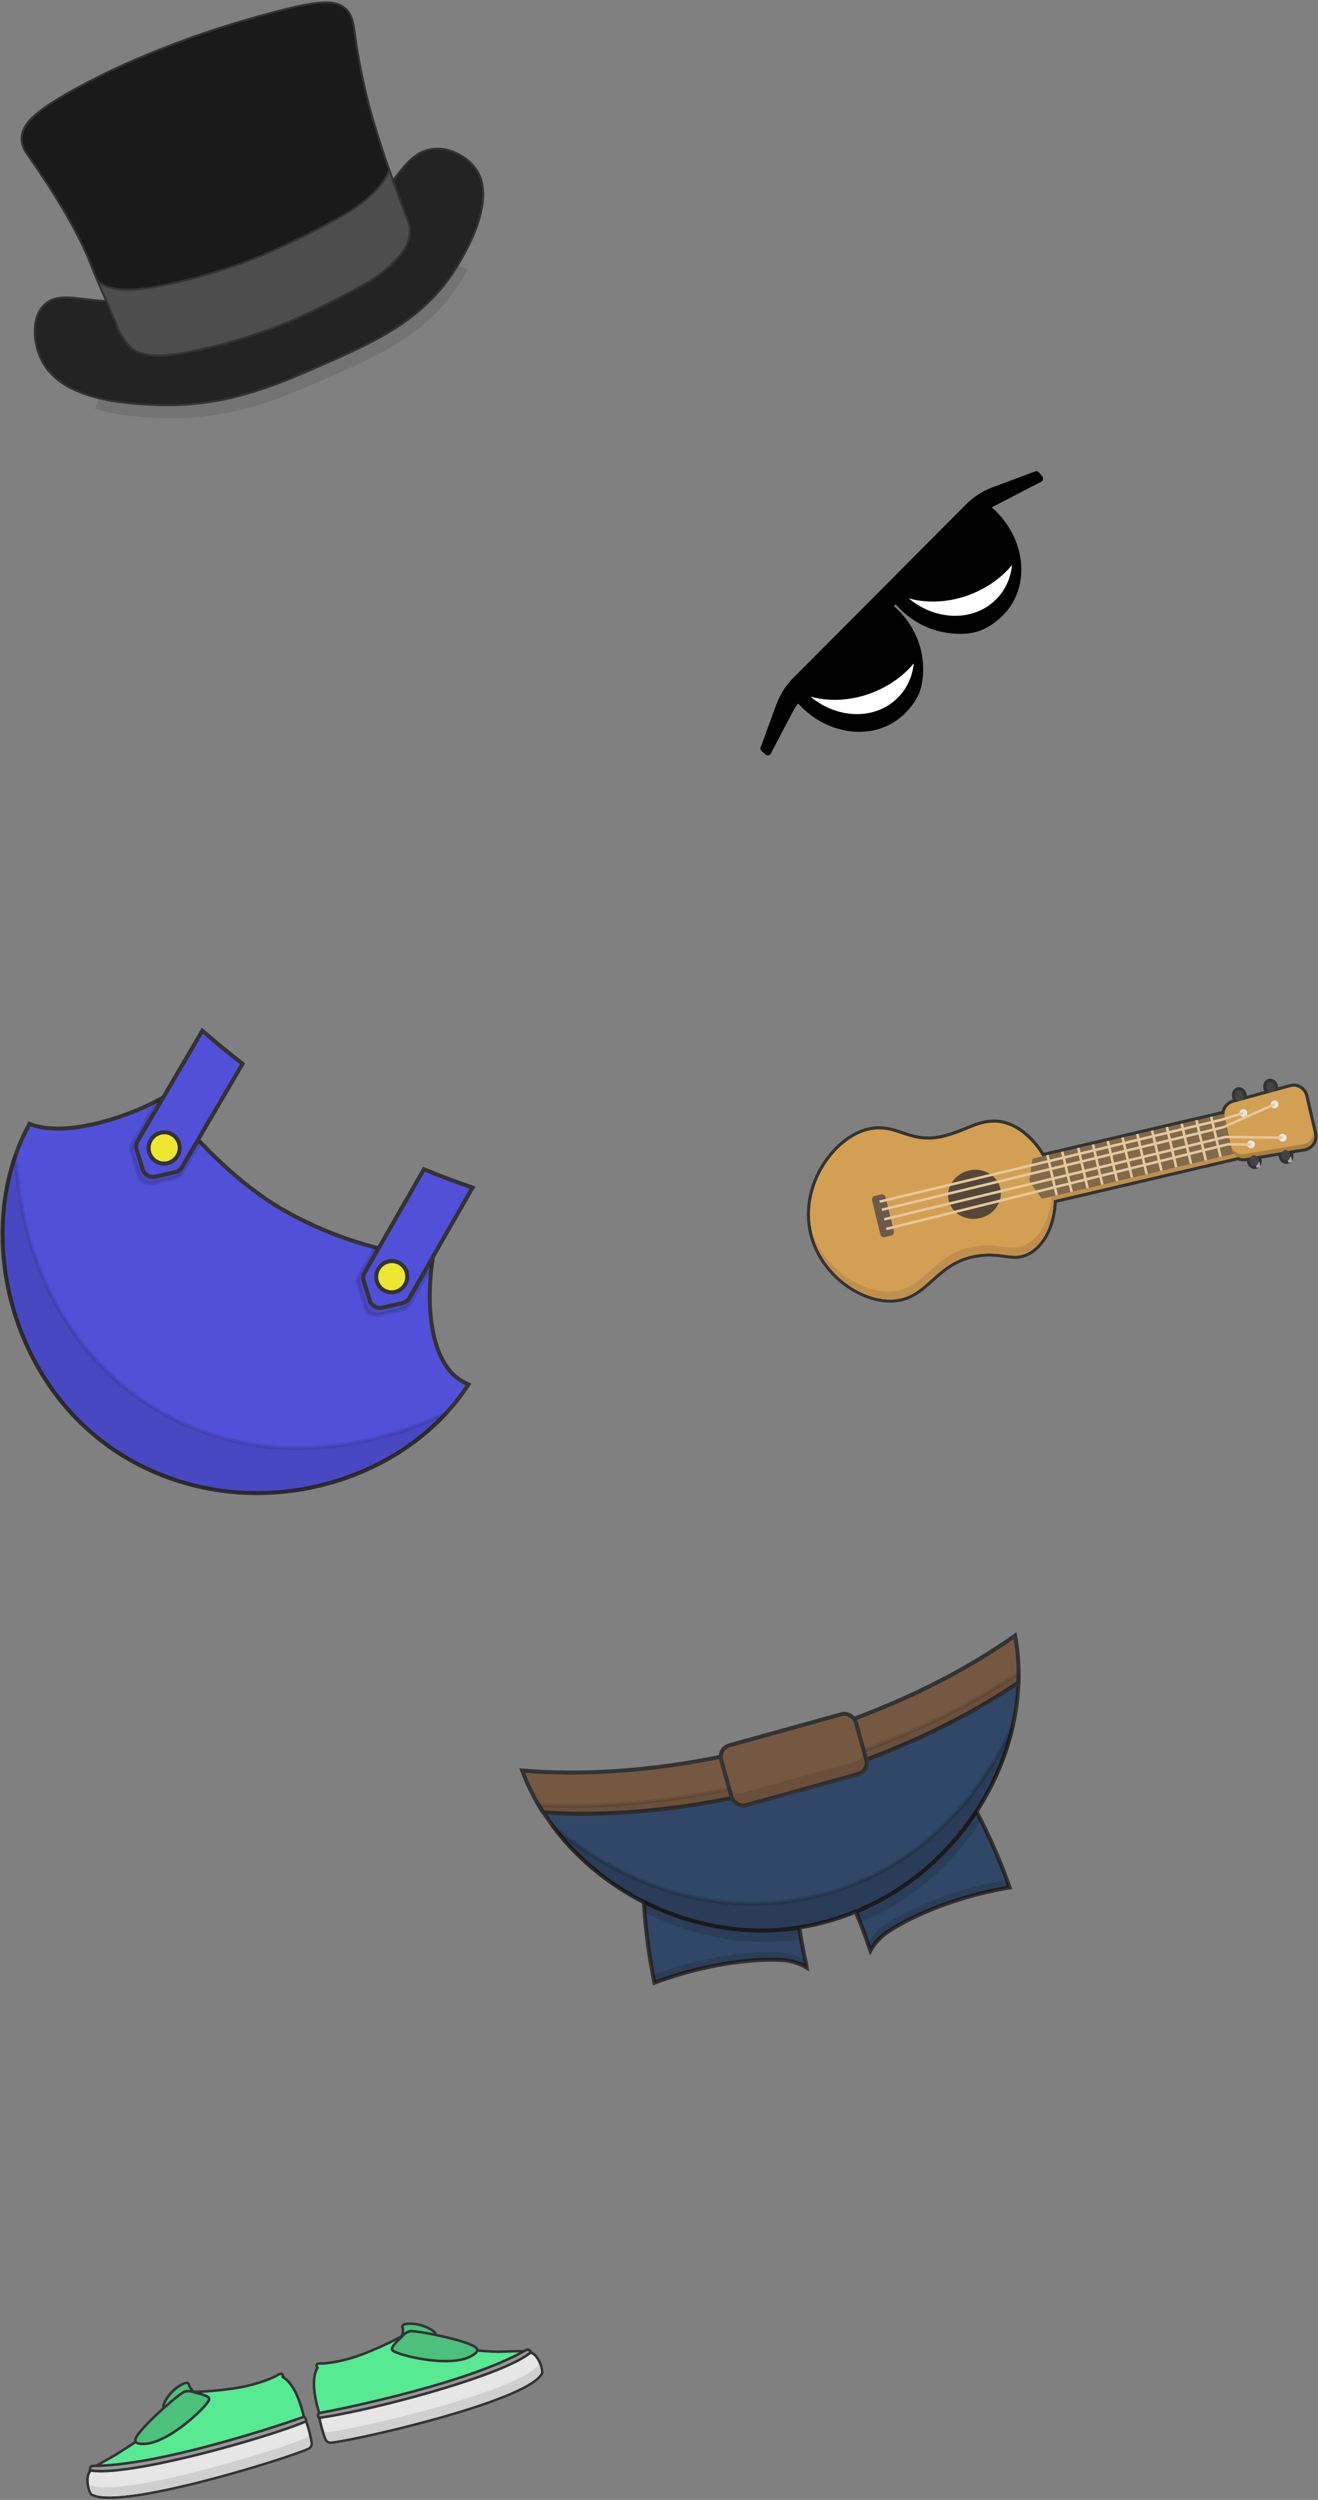 <?xml version="1.0" encoding="UTF-8"?>
<svg width="335px" height="635px" viewBox="0 0 335 635" version="1.1" xmlns="http://www.w3.org/2000/svg" xmlns:xlink="http://www.w3.org/1999/xlink">
    <rect x="0" y="0" width="335" height="635" fill="#808080" stroke="none"/>
    <!-- Generator: Sketch 49 (51002) - http://www.bohemiancoding.com/sketch -->
    <title>Group 31</title>
    <desc>Created with Sketch.</desc>
    <defs></defs>
    <g id="Page-1" stroke="none" stroke-width="1" fill="none" fill-rule="evenodd">
        <g id="Desktop-HD" transform="translate(-102, -67)">
            <g id="Group-19">
                <g id="Group-31" transform="translate(78, 50)">
                    <g id="glasses1" transform="translate(256.901, 176.474) rotate(-45) translate(-256.901, -176.474) translate(206.901, 162.974)" fill-rule="nonzero">
                        <path d="M49.939,7.047 C49.939,11.838 48.439,16.231 45.95,19.654 C45.601,20.135 45.232,20.596 44.845,21.037 C43.206,22.896 41.272,24.6 39.09,25.603 C37.077,26.529 34.85,26.827 32.543,26.827 L32.536,26.827 C22.929,26.827 15.14,17.974 15.14,7.047 C15.14,6.639 15.152,6.234 15.174,5.835 C15.201,5.352 15.244,4.874 15.302,4.399 L49.779,4.399 C49.827,4.791 49.864,5.184 49.89,5.58 C49.923,6.064 49.939,6.552 49.939,7.047 Z" id="Shape" fill="#000000"></path>
                        <path d="M43.16,19.429 C40.613,21.508 37.485,22.729 34.106,22.729 C26.045,22.729 19.417,15.771 18.624,6.85 C21.49,11.925 26.717,16.236 33.255,18.301 C36.66,19.377 40.038,19.719 43.16,19.429 Z" id="Shape" fill="#FFFFFF"></path>
                        <path d="M85.249,7.05 C85.249,12.513 83.298,17.458 80.155,21.039 C77.004,24.612 72.66,26.829 67.853,26.829 L67.846,26.829 C65.467,26.829 62.912,26.401 60.849,25.419 C58.255,24.186 56.269,22.144 54.491,19.728 C51.967,16.296 50.448,11.876 50.448,7.05 C50.448,6.553 50.465,6.062 50.499,5.577 C50.526,5.183 50.563,4.791 50.61,4.402 L85.087,4.402 C85.128,4.743 85.162,5.086 85.189,5.432 C85.228,5.966 85.249,6.504 85.249,7.05 Z" id="Shape" fill="#000000"></path>
                        <path d="M78.469,19.431 C75.923,21.511 72.794,22.732 69.415,22.732 C61.355,22.732 54.726,15.774 53.933,6.852 C56.799,11.927 62.026,16.239 68.565,18.304 C71.969,19.38 75.347,19.722 78.469,19.431 Z" id="Shape" fill="#FFFFFF"></path>
                        <path d="M99.949,7.593 L99.867,8.851 C99.868,9.317 99.515,9.707 99.053,9.749 C98.935,9.759 98.817,9.745 98.705,9.708 L87.591,6.179 L85.345,5.466 C85.252,5.437 85.154,5.422 85.056,5.422 L50.496,5.575 L49.886,5.575 L16.827,5.722 C15.476,5.727 14.134,5.934 12.844,6.335 L12.64,6.398 L1.286,9.933 C1.211,9.957 1.134,9.971 1.055,9.974 C0.814,9.98 0.581,9.888 0.408,9.719 C0.235,9.551 0.137,9.319 0.136,9.077 L0.047,7.819 C0.045,7.788 0.045,7.756 0.047,7.724 C0.07,7.33 0.343,6.996 0.724,6.897 C0.772,6.884 0.819,6.867 0.865,6.846 L11.073,2.116 C13.524,0.982 16.19,0.393 18.889,0.388 L81.124,0.268 C83.814,0.263 86.474,0.839 88.923,1.959 L99.129,6.622 C99.175,6.643 99.222,6.66 99.27,6.673 C99.651,6.77 99.926,7.102 99.952,7.496 C99.953,7.528 99.952,7.561 99.949,7.593 Z" id="Shape" fill="#000000"></path>
                    </g>
                    <g id="shirt3_0" transform="translate(83, 343) rotate(30) translate(-83, -343) translate(18, 291)" fill-rule="nonzero" stroke-width="1.016">
                        <path d="M129.852,44.181 C129.698,47.241 129.282,50.282 128.609,53.271 C122.629,80.001 96.775,103.526 64.921,103.799 C32.933,104.073 6.181,78.886 1.02,51.213 C0.488,48.386 0.191,45.52 0.132,42.644 C0.299,42.622 0.467,42.595 0.636,42.567 C9.37,41.049 19.88,30.032 25.462,21.098 C25.689,20.731 25.913,20.368 26.124,20.011 L26.209,20.05 L26.337,20.105 C26.372,20.121 26.408,20.137 26.451,20.153 L26.701,20.259 C26.764,20.287 26.831,20.315 26.904,20.344 C27.158,20.451 27.471,20.581 27.84,20.729 L28.169,20.863 L28.527,21.005 C28.817,21.12 29.136,21.244 29.471,21.374 L29.675,21.449 C31.537,22.164 34.054,23.071 37.032,24.032 L37.743,24.257 C38.234,24.411 38.736,24.567 39.25,24.721 L39.977,24.938 C47.718,27.222 57.724,29.424 67.35,29.337 C75.681,29.255 83.966,28.091 91.995,25.874 L92.276,25.797 L92.79,25.653 C93.756,25.376 94.677,25.098 95.55,24.818 L95.845,24.725 L96.212,24.605 L96.696,24.445 L97.75,24.086 C98.144,23.951 98.524,23.816 98.891,23.681 L99.501,23.458 L100.059,23.255 L100.852,22.947 C101.087,22.856 101.317,22.764 101.536,22.675 C102.11,22.443 102.632,22.225 103.1,22.02 L103.415,21.885 L103.712,21.753 L103.852,21.69 L104.144,21.558 L104.577,21.355 C104.906,21.203 105.174,21.074 105.379,20.972 L105.509,20.907 L105.743,20.79 L105.796,20.764 C105.8,20.762 105.804,20.762 105.808,20.764 L105.834,20.749 L105.875,20.727 C106.029,21.132 106.188,21.538 106.352,21.943 C106.442,22.166 106.535,22.395 106.632,22.618 C111.022,33.061 118.991,44.365 128.204,44.284 C128.59,44.284 128.974,44.266 129.356,44.238 C129.512,44.213 129.681,44.195 129.852,44.181 Z" id="Shape" stroke="#333333" fill="#5050D8"></path>
                        <path d="M106.659,33.973 C106.659,34.851 106.291,35.689 105.643,36.282 L101.335,40.238 C100.161,41.323 98.346,41.317 97.179,40.223 L92.991,36.313 C92.363,35.722 92.006,34.9 92.003,34.038 L91.979,25.874 L92.259,25.797 C100.791,23.417 105.853,20.717 105.853,20.717 C106.005,21.122 106.165,21.528 106.33,21.933 C106.419,22.156 106.513,22.383 106.608,22.608 L106.659,33.973 Z" id="Shape" stroke="#000000" fill="#000000" opacity="0.1" stroke-linecap="round" stroke-linejoin="round"></path>
                        <path d="M39.969,24.936 L39.906,33.949 C39.899,34.805 39.54,35.62 38.913,36.203 L34.738,40.055 C33.577,41.134 31.778,41.134 30.617,40.055 L26.351,36.106 C25.715,35.512 25.357,34.679 25.364,33.809 L25.452,21.09 C25.679,20.723 25.902,20.36 26.112,20.001 C26.122,20.009 31.781,22.519 39.969,24.936 Z" id="Shape" stroke="#000000" fill="#000000" opacity="0.1" stroke-linecap="round" stroke-linejoin="round"></path>
                        <path d="M128.609,53.271 C122.629,80.001 96.775,103.526 64.921,103.799 C32.933,104.073 6.181,78.886 1.02,51.213 C1.262,51.599 1.509,51.982 1.761,52.363 C14.889,72.417 37.383,89.586 65.975,89.367 C93.316,89.154 114.55,73.132 127.816,54.41 C128.085,54.032 128.349,53.652 128.609,53.271 Z" id="Shape" stroke="#000000" fill="#000000" opacity="0.1"></path>
                        <path d="M39.406,2.36 L39.246,24.721 L39.189,32.777 C39.183,33.547 38.861,34.28 38.297,34.805 L34.545,38.271 C33.502,39.242 31.884,39.242 30.84,38.271 L27.016,34.719 C26.443,34.187 26.121,33.439 26.128,32.658 L26.213,20.05 L26.349,0.182 C30.664,1.035 35.016,1.761 39.406,2.36 Z" id="Shape" stroke="#333333" fill="#5050D8"></path>
                        <path d="M105.861,32.658 C105.864,33.439 105.539,34.186 104.965,34.717 L101.122,38.245 C100.075,39.212 98.456,39.206 97.417,38.231 L93.683,34.746 C93.121,34.221 92.801,33.487 92.8,32.718 L92.781,25.655 L92.718,2.518 C97.086,1.937 101.43,1.218 105.753,0.361 L105.82,20.741 L105.861,32.658 Z" id="Shape" stroke="#333333" fill="#5050D8"></path>
                        <ellipse id="Oval" stroke="#333333" fill="#EDE72F" cx="32.833" cy="30.829" rx="3.937" ry="3.98"></ellipse>
                        <ellipse id="Oval" stroke="#333333" fill="#EDE72F" cx="99.285" cy="30.243" rx="3.937" ry="3.98"></ellipse>
                    </g>
                    <g id="shoe4_2" transform="translate(102.32, 627.086) rotate(-15) translate(-102.32, -627.086) translate(42.32, 614.086)" fill-rule="nonzero">
                        <path d="M31.576,6.638 C27.136,6.638 24.739,6.159 24.264,5.172 C24.133,4.904 24.078,4.468 24.537,3.906 C25.479,2.78 26.649,1.861 27.972,1.211 C29.082,0.66 30.227,0.33 31.034,0.33 C31.156,0.329 31.277,0.338 31.397,0.357 C31.712,0.409 31.924,0.703 31.872,1.014 C31.716,1.94 33.133,4.02 33.892,5.138 C34.041,5.357 34.173,5.552 34.284,5.715 C34.398,5.888 34.409,6.108 34.313,6.291 C34.216,6.474 34.028,6.591 33.819,6.597 C33.314,6.616 32.514,6.64 31.573,6.64 L31.576,6.638 Z" id="Shape" fill="#4CC17B"></path>
                        <path d="M31.035,0.653 C31.139,0.652 31.243,0.66 31.345,0.677 C31.411,0.687 31.469,0.722 31.508,0.776 C31.547,0.829 31.563,0.896 31.551,0.961 C31.344,2.194 33.279,4.776 34.007,5.891 C34.056,5.965 34.061,6.06 34.02,6.139 C33.979,6.218 33.898,6.269 33.809,6.272 C33.344,6.29 32.533,6.315 31.576,6.315 C28.27,6.315 23.23,6.018 24.786,4.116 C26.715,1.763 29.654,0.658 31.03,0.658 L31.035,0.653 Z M31.03,0.012 C29.484,0.012 26.369,1.159 24.279,3.709 C23.713,4.399 23.796,4.963 23.965,5.315 C24.312,6.037 25.299,6.473 27.165,6.728 C28.627,6.904 30.099,6.984 31.571,6.967 C32.516,6.967 33.321,6.944 33.83,6.923 C34.154,6.91 34.445,6.726 34.594,6.441 C34.743,6.156 34.727,5.814 34.551,5.544 C34.441,5.377 34.31,5.186 34.159,4.963 C33.529,4.037 32.055,1.872 32.19,1.074 C32.231,0.839 32.175,0.597 32.036,0.403 C31.896,0.209 31.684,0.078 31.447,0.039 C31.309,0.016 31.17,0.005 31.03,0.006 L31.03,0.012 Z" id="Shape" fill="#333333"></path>
                        <path d="M44.873,20.66 C35.506,20.66 23.768,19.69 17.603,19.108 C13.587,18.732 9.727,18.314 6.735,17.935 C2.209,17.359 2.055,17.192 1.943,17.071 C1.764,16.877 1.533,16.578 1.59,16.233 C1.654,15.844 2.028,15.635 2.459,15.397 C2.589,15.328 2.711,15.259 2.84,15.18 C3.349,14.869 4.945,14.449 7.149,13.886 C8.113,13.64 9.024,13.409 9.452,13.265 C9.852,13.136 10.441,12.948 11.124,12.737 C12.987,12.162 16.107,11.197 16.626,10.753 C16.908,10.513 17.832,10.017 19.577,9.091 C22.257,7.668 26.282,5.532 29.179,3.505 C29.203,3.308 29.284,3.122 29.412,2.969 C29.638,2.68 30.076,2.37 30.503,2.37 C30.6,2.369 30.697,2.387 30.787,2.421 C32.551,3.126 36.708,4.137 43.084,4.861 C44.55,5.025 46.024,5.106 47.5,5.103 C50.318,5.103 53.06,4.817 54.487,4.375 C54.638,4.323 54.795,4.295 54.955,4.289 C55.164,4.273 55.364,4.378 55.468,4.56 C55.587,4.778 55.513,5.045 55.418,5.248 C58.013,7.856 58.195,13.633 57.882,18.073 C57.804,19.18 56.371,20.654 44.883,20.654 L44.873,20.66 Z" id="Shape" fill="#57EA93"></path>
                        <path d="M30.496,2.7 C30.551,2.699 30.606,2.708 30.658,2.728 C32.477,3.455 36.736,4.473 43.039,5.186 C44.518,5.35 46.005,5.431 47.493,5.429 C50.562,5.429 53.25,5.097 54.578,4.685 C54.698,4.644 54.822,4.621 54.948,4.615 C55.47,4.615 55.004,5.31 55.004,5.31 C57.424,7.509 57.929,12.675 57.549,18.054 C57.432,19.735 52.141,20.333 44.883,20.333 C28.692,20.333 2.665,17.367 2.185,16.852 C1.498,16.107 2.209,15.947 3.011,15.455 C3.813,14.964 8.354,13.975 9.55,13.574 C11.175,13.028 16.079,11.646 16.833,11 C17.586,10.355 24.97,6.879 29.506,3.668 C29.401,3.258 30.044,2.696 30.496,2.696 L30.496,2.7 Z M30.496,2.049 C29.957,2.049 29.429,2.412 29.147,2.772 C29.018,2.933 28.924,3.12 28.873,3.32 C26,5.314 22.054,7.408 19.417,8.808 C17.602,9.773 16.715,10.247 16.406,10.511 C15.938,10.911 12.619,11.934 11.019,12.432 C10.335,12.643 9.744,12.82 9.341,12.961 C8.939,13.102 8.019,13.331 7.062,13.576 C4.765,14.16 3.219,14.569 2.669,14.904 C2.538,14.979 2.421,15.048 2.301,15.114 C1.837,15.372 1.358,15.631 1.268,16.18 C1.178,16.728 1.572,17.147 1.701,17.288 C1.896,17.499 2.049,17.664 6.693,18.256 C9.689,18.636 13.551,19.052 17.573,19.43 C23.743,20.008 35.496,20.982 44.877,20.982 C48.785,20.982 51.853,20.808 53.996,20.465 C55.225,20.268 56.148,20.02 56.819,19.707 C57.69,19.301 58.155,18.76 58.201,18.102 C58.513,13.677 58.331,7.937 55.79,5.178 C55.881,4.928 55.866,4.652 55.75,4.412 C55.59,4.125 55.278,3.954 54.948,3.971 C54.756,3.976 54.565,4.009 54.383,4.071 C53.237,4.426 50.662,4.785 47.493,4.785 C46.03,4.788 44.568,4.708 43.114,4.545 C36.77,3.825 32.647,2.824 30.902,2.128 C30.773,2.077 30.635,2.051 30.496,2.052 L30.496,2.049 Z" id="Shape" fill="#333333"></path>
                        <path d="M18.969,12.746 C18.056,12.762 17.148,12.625 16.282,12.339 C15.723,12.142 15.118,11.89 15.016,11.386 C14.947,11.038 14.755,10.114 21.284,6.53 C24.575,4.719 28.335,2.952 29.838,2.498 C30.062,2.431 30.294,2.397 30.528,2.397 C31.408,2.397 32.192,2.881 32.878,3.302 C33.035,3.398 33.187,3.493 33.339,3.58 L33.646,3.755 C35.039,4.542 36.086,5.197 35.854,5.867 C35.439,7.085 25.502,12.746 18.969,12.746 Z" id="Shape" fill="#4CC17B"></path>
                        <path d="M30.528,2.716 C31.499,2.716 32.367,3.393 33.18,3.862 C33.992,4.332 35.734,5.235 35.55,5.764 C35.211,6.738 25.468,12.419 18.966,12.419 C18.091,12.436 17.219,12.305 16.389,12.031 C15.836,11.837 15.396,11.629 15.335,11.321 C15.027,9.783 27.059,3.668 29.929,2.806 C30.122,2.747 30.323,2.718 30.525,2.718 L30.528,2.716 Z M30.525,2.071 C30.259,2.071 29.996,2.11 29.741,2.186 C28.218,2.645 24.432,4.428 21.123,6.245 C19.601,7.062 18.125,7.961 16.701,8.937 C15.134,10.047 14.559,10.774 14.694,11.446 C14.84,12.173 15.704,12.481 16.169,12.642 C17.071,12.939 18.016,13.083 18.966,13.067 C22.817,13.067 27.435,11.172 29.846,10.043 C31.302,9.367 32.716,8.605 34.081,7.761 C35.958,6.578 36.099,6.17 36.17,5.975 C36.509,4.998 35.139,4.225 33.819,3.477 C33.708,3.415 33.605,3.357 33.515,3.304 C33.369,3.22 33.22,3.128 33.063,3.031 C32.335,2.581 31.508,2.07 30.534,2.07 L30.525,2.071 Z" id="Shape" fill="#333333"></path>
                        <path d="M32.831,20.002 C15.541,20.002 3.035,16.784 2.038,15.718 L1.896,15.565 L1.977,15.374 C1.99,15.341 2.003,15.302 2.017,15.261 C2.096,15.024 2.262,14.533 2.764,14.533 C2.834,14.534 2.902,14.543 2.969,14.561 C9.742,16.384 20.097,17.307 33.746,17.307 C46.178,17.307 57.003,16.504 57.529,16.438 C57.583,16.425 57.639,16.419 57.694,16.419 C57.884,16.417 58.064,16.505 58.177,16.656 C58.339,16.874 58.357,17.19 58.231,17.595 L58.172,17.782 L57.976,17.817 C49.674,19.268 41.261,19.999 32.831,20.002 Z" id="Shape" fill="#999999"></path>
                        <path d="M2.764,14.856 C2.805,14.857 2.845,14.863 2.883,14.874 C10.928,17.038 22.992,17.631 33.746,17.631 C46.519,17.631 57.446,16.794 57.593,16.756 C57.626,16.747 57.66,16.743 57.694,16.742 C57.921,16.742 58.086,16.965 57.919,17.499 C49.636,18.947 41.242,19.676 32.831,19.679 C15.082,19.679 3.103,16.38 2.276,15.498 C2.362,15.292 2.433,14.851 2.762,14.851 L2.764,14.856 Z M2.762,14.204 C2.023,14.204 1.792,14.894 1.704,15.154 C1.694,15.186 1.679,15.227 1.673,15.244 L1.512,15.632 L1.797,15.936 C1.913,16.066 2.271,16.445 4.72,17.144 C6.818,17.724 8.944,18.195 11.091,18.556 C15.681,19.363 23.179,20.325 32.828,20.325 C41.277,20.323 49.709,19.59 58.03,18.135 L58.421,18.067 L58.54,17.69 C58.699,17.182 58.671,16.769 58.437,16.464 C58.263,16.23 57.985,16.092 57.691,16.095 C57.618,16.096 57.544,16.103 57.472,16.119 C56.743,16.2 46.045,16.984 33.744,16.984 C20.123,16.984 9.797,16.064 3.058,14.25 C2.964,14.224 2.866,14.21 2.768,14.209 L2.762,14.204 Z" id="Shape" fill="#333333"></path>
                        <path d="M32.45,25.612 C22.067,25.612 4.134,25.07 0.674,21.44 L0.62,21.385 L0.598,21.311 C0.04,19.455 0.661,16.248 2.034,15.632 L2.165,15.573 L2.296,15.631 C8.743,18.444 27.134,18.748 34.743,18.748 C43.994,18.748 53.074,18.337 57.876,17.701 L58.197,17.658 L58.242,17.975 C58.339,18.632 58.387,21.656 58.139,23.35 C58.051,23.967 57.564,24.454 56.941,24.546 C53.576,25.063 42.93,25.612 32.447,25.612 L32.45,25.612 Z" id="Shape" fill="#E6E6E6"></path>
                        <path d="M2.169,15.922 C7.487,18.243 21.637,19.067 34.746,19.067 C44.297,19.067 53.295,18.629 57.924,18.016 C58.017,18.657 58.065,21.63 57.821,23.298 C57.75,23.773 57.374,24.148 56.895,24.221 C53.749,24.703 43.429,25.283 32.45,25.283 C18.703,25.283 3.923,24.378 0.911,21.213 C0.359,19.373 1.071,16.414 2.169,15.922 Z M2.169,15.215 L1.908,15.334 C0.376,16.019 -0.312,19.385 0.292,21.398 L0.337,21.545 L0.444,21.658 C1.955,23.241 5.928,24.36 12.588,25.076 C17.785,25.635 24.653,25.93 32.454,25.93 C42.952,25.93 53.621,25.378 57.002,24.86 C57.766,24.746 58.364,24.149 58.474,23.391 C58.735,21.64 58.677,18.613 58.575,17.923 L58.483,17.291 L57.843,17.375 C53.055,18.01 43.991,18.42 34.753,18.42 C27.61,18.42 20.988,18.178 15.597,17.72 C9.268,17.183 4.84,16.379 2.438,15.33 L2.177,15.215 L2.169,15.215 Z" id="Shape" fill="#333333"></path>
                        <path d="M57.821,23.298 C57.75,23.774 57.375,24.148 56.895,24.221 C49.81,25.307 6.329,26.896 0.911,21.214 C0.713,20.463 0.665,19.681 0.77,18.911 C6.944,24.423 49.889,22.844 56.95,21.764 C57.433,21.69 57.81,21.313 57.881,20.834 C57.946,20.39 57.956,19.378 57.971,18.627 C58.024,19.763 58.018,21.954 57.821,23.298 Z" id="Shape" fill="#E6E6E6"></path>
                        <path d="M57.821,23.298 C57.75,23.774 57.375,24.148 56.895,24.221 C49.81,25.307 6.329,26.896 0.911,21.214 C0.713,20.463 0.665,19.681 0.77,18.911 C6.944,24.423 49.889,22.844 56.95,21.764 C57.433,21.69 57.81,21.313 57.881,20.834 C57.946,20.39 57.956,19.378 57.971,18.627 C58.024,19.763 58.018,21.954 57.821,23.298 Z" id="Shape" fill="#000000" opacity="0.1"></path>
                        <path d="M88.369,6.638 C87.429,6.638 86.629,6.615 86.123,6.596 C85.916,6.587 85.73,6.47 85.635,6.288 C85.54,6.106 85.55,5.887 85.662,5.715 C85.769,5.551 85.903,5.357 86.054,5.138 C86.815,4.02 88.231,1.94 88.075,1.014 C88.023,0.703 88.235,0.409 88.549,0.357 C88.669,0.338 88.791,0.329 88.912,0.33 C89.719,0.33 90.871,0.66 91.974,1.211 C93.298,1.861 94.468,2.779 95.41,3.906 C95.869,4.468 95.812,4.904 95.684,5.172 C95.205,6.159 92.814,6.638 88.369,6.638 Z" id="Shape" fill="#4CC17B"></path>
                        <path d="M88.908,0.653 C90.286,0.653 93.225,1.758 95.153,4.111 C96.719,6.018 91.675,6.31 88.369,6.31 C87.412,6.31 86.6,6.285 86.136,6.267 C86.047,6.263 85.966,6.212 85.925,6.133 C85.884,6.055 85.888,5.96 85.936,5.886 C86.665,4.771 88.6,2.189 88.393,0.956 C88.382,0.891 88.398,0.824 88.436,0.771 C88.475,0.717 88.534,0.682 88.6,0.671 C88.702,0.655 88.805,0.647 88.908,0.648 L88.908,0.653 Z M88.908,0.001 C88.769,0 88.629,0.011 88.492,0.034 C88.254,0.073 88.043,0.204 87.903,0.398 C87.764,0.592 87.708,0.834 87.749,1.068 C87.879,1.867 86.409,4.033 85.78,4.958 C85.628,5.181 85.498,5.372 85.388,5.539 C85.212,5.809 85.195,6.151 85.345,6.436 C85.494,6.721 85.786,6.905 86.11,6.918 C86.618,6.939 87.422,6.962 88.369,6.962 C89.841,6.978 91.313,6.898 92.775,6.722 C94.641,6.464 95.628,6.032 95.974,5.31 C96.144,4.958 96.226,4.394 95.659,3.703 C93.57,1.154 90.454,0.006 88.908,0.006 L88.908,0.001 Z" id="Shape" fill="#333333"></path>
                        <path d="M75.069,20.66 C63.578,20.66 62.141,19.188 62.07,18.08 C61.756,13.639 61.939,7.861 64.532,5.254 C64.437,5.051 64.365,4.785 64.483,4.566 C64.586,4.385 64.786,4.279 64.996,4.296 C65.156,4.301 65.314,4.33 65.465,4.381 C66.891,4.824 69.634,5.109 72.452,5.109 C73.927,5.112 75.402,5.031 76.868,4.868 C83.244,4.144 87.4,3.133 89.164,2.428 C89.255,2.393 89.351,2.376 89.448,2.376 C89.876,2.376 90.313,2.687 90.539,2.975 C90.667,3.128 90.748,3.315 90.772,3.512 C93.669,5.539 97.692,7.676 100.373,9.097 C102.119,10.024 103.043,10.52 103.325,10.76 C104,11.338 108.699,12.885 109.985,13.228 C110.473,13.357 111.268,13.539 112.111,13.731 C114.55,14.286 116.46,14.737 117.014,15.075 C117.125,15.142 117.236,15.204 117.341,15.266 C117.819,15.539 118.27,15.797 118.339,16.238 C118.381,16.509 118.271,16.782 118.003,17.075 C117.891,17.196 117.742,17.363 113.21,17.939 C110.22,18.318 106.36,18.734 102.342,19.112 C96.176,19.69 84.435,20.66 75.069,20.66 Z" id="Shape" fill="#57EA93"></path>
                        <path d="M89.445,2.7 C89.898,2.7 90.541,3.262 90.435,3.672 C94.971,6.883 102.355,10.36 103.11,11.004 C103.865,11.648 108.675,13.215 109.9,13.539 C111.492,13.964 116.037,14.861 116.843,15.35 C117.648,15.839 118.447,16.111 117.757,16.856 C117.283,17.373 91.261,20.337 75.065,20.337 C67.801,20.337 62.51,19.739 62.391,18.058 C62.011,12.679 62.521,7.508 64.936,5.314 C64.936,5.314 64.468,4.619 64.992,4.619 C65.118,4.624 65.243,4.648 65.363,4.689 C66.691,5.1 69.378,5.433 72.448,5.433 C73.936,5.435 75.422,5.354 76.901,5.19 C83.205,4.473 87.464,3.455 89.282,2.732 C89.334,2.712 89.388,2.703 89.444,2.703 L89.445,2.7 Z M89.444,2.057 C89.305,2.056 89.167,2.082 89.038,2.133 C87.294,2.829 83.171,3.83 76.826,4.551 C75.372,4.713 73.911,4.793 72.448,4.79 C69.277,4.79 66.703,4.432 65.557,4.076 C65.375,4.014 65.184,3.981 64.992,3.976 C64.662,3.959 64.351,4.13 64.192,4.417 C64.073,4.657 64.059,4.933 64.151,5.183 C61.61,7.942 61.427,13.682 61.739,18.107 C61.848,19.64 64.19,20.189 65.944,20.47 C68.087,20.813 71.155,20.988 75.065,20.988 C84.444,20.988 96.197,20.016 102.368,19.435 C106.389,19.058 110.252,18.641 113.247,18.261 C117.892,17.67 118.045,17.504 118.239,17.293 C118.574,16.93 118.714,16.559 118.656,16.19 C118.562,15.595 118.022,15.284 117.499,14.987 C117.394,14.927 117.285,14.865 117.18,14.801 C116.582,14.436 114.73,13.997 112.178,13.417 C111.339,13.225 110.546,13.045 110.064,12.917 C108.592,12.529 104.11,11.009 103.536,10.516 C103.227,10.258 102.341,9.778 100.524,8.813 C97.887,7.413 93.941,5.32 91.069,3.326 C91.018,3.125 90.925,2.938 90.794,2.777 C90.512,2.418 89.986,2.054 89.445,2.054 L89.444,2.057 Z" id="Shape" fill="#333333"></path>
                        <path d="M100.975,12.746 C94.446,12.746 84.507,7.085 84.086,5.874 C83.854,5.204 84.901,4.548 86.294,3.762 L86.601,3.587 C86.753,3.499 86.905,3.405 87.061,3.309 C87.753,2.881 88.536,2.403 89.418,2.403 C89.651,2.403 89.883,2.437 90.107,2.504 C91.613,2.958 95.369,4.729 98.66,6.536 C105.182,10.121 104.997,11.044 104.928,11.392 C104.827,11.897 104.222,12.149 103.662,12.345 C102.797,12.631 101.888,12.769 100.976,12.753 L100.975,12.746 Z" id="Shape" fill="#4CC17B"></path>
                        <path d="M89.418,2.716 C89.619,2.716 89.819,2.746 90.012,2.804 C92.884,3.667 104.914,9.782 104.608,11.32 C104.546,11.628 104.105,11.837 103.554,12.03 C102.723,12.303 101.851,12.435 100.975,12.418 C94.477,12.418 84.733,6.737 84.392,5.763 C84.208,5.234 85.952,4.329 86.763,3.861 C87.574,3.393 88.444,2.715 89.415,2.715 L89.418,2.716 Z M89.415,2.068 C88.44,2.068 87.614,2.579 86.886,3.029 C86.728,3.126 86.579,3.218 86.434,3.302 L86.13,3.476 C84.804,4.223 83.436,4.997 83.779,5.974 C83.847,6.169 83.99,6.576 85.869,7.76 C87.232,8.603 88.645,9.364 90.101,10.04 C92.511,11.17 97.129,13.065 100.98,13.065 C101.93,13.081 102.876,12.937 103.777,12.639 C104.242,12.475 105.108,12.171 105.253,11.444 C105.383,10.771 104.806,10.044 103.246,8.934 C101.822,7.958 100.346,7.059 98.823,6.243 C95.516,4.425 91.731,2.643 90.205,2.183 C89.951,2.107 89.687,2.068 89.422,2.068 L89.415,2.068 Z" id="Shape" fill="#333333"></path>
                        <path d="M86.797,20.05 C78.436,20.048 70.091,19.323 61.857,17.884 L61.66,17.849 L61.601,17.661 C61.47,17.257 61.492,16.941 61.654,16.723 C61.768,16.572 61.948,16.484 62.138,16.486 C62.193,16.486 62.248,16.493 62.302,16.505 C62.824,16.571 73.652,17.375 86.085,17.375 C99.733,17.375 110.087,16.451 116.86,14.629 C116.935,14.608 117.012,14.598 117.089,14.598 C117.651,14.598 117.881,15.142 117.967,15.348 L118.048,15.539 L117.906,15.692 C116.892,16.776 104.249,20.05 86.805,20.05 L86.797,20.05 Z" id="Shape" fill="#999999"></path>
                        <path d="M117.087,14.925 C117.42,14.925 117.578,15.274 117.663,15.476 C116.835,16.362 104.703,19.73 86.802,19.73 C78.456,19.729 70.127,19.005 61.908,17.569 C61.741,17.036 61.908,16.813 62.132,16.813 C62.166,16.813 62.2,16.818 62.233,16.826 C62.38,16.865 73.308,17.702 86.08,17.702 C96.836,17.702 108.9,17.108 116.943,14.944 C116.99,14.932 117.038,14.925 117.087,14.925 Z M117.087,14.278 C116.98,14.278 116.875,14.293 116.772,14.321 C110.027,16.132 99.701,17.055 86.08,17.055 C73.778,17.055 63.08,16.271 62.352,16.19 C62.28,16.174 62.206,16.167 62.132,16.167 C61.838,16.164 61.561,16.301 61.387,16.535 C61.16,16.84 61.126,17.253 61.284,17.76 L61.402,18.138 L61.794,18.206 C70.051,19.649 78.418,20.375 86.802,20.377 C96.528,20.377 104.106,19.395 108.75,18.566 C112.739,17.859 117.379,16.725 118.142,15.908 L118.427,15.604 L118.266,15.216 C118.005,14.586 117.604,14.266 117.091,14.266 L117.087,14.278 Z" id="Shape" fill="#333333"></path>
                        <path d="M87.496,25.612 C77.012,25.612 66.364,25.061 62.999,24.546 C62.377,24.453 61.889,23.967 61.801,23.35 C61.554,21.656 61.602,18.632 61.697,17.975 L61.745,17.658 L62.064,17.701 C66.866,18.337 75.946,18.748 85.197,18.748 C92.806,18.748 111.198,18.444 117.644,15.631 L117.775,15.573 L117.906,15.632 C119.278,16.248 119.898,19.455 119.342,21.311 L119.32,21.385 L119.267,21.44 C115.81,25.065 97.876,25.612 87.496,25.612 Z" id="Shape" fill="#E6E6E6"></path>
                        <path d="M117.78,15.922 C118.878,16.414 119.59,19.373 119.038,21.213 C116.025,24.373 101.247,25.283 87.499,25.283 C76.521,25.283 66.2,24.703 63.053,24.221 C62.573,24.148 62.198,23.774 62.128,23.298 C61.884,21.63 61.931,18.657 62.025,18.016 C66.654,18.629 75.652,19.067 85.201,19.067 C98.311,19.067 112.462,18.243 117.78,15.922 Z M117.78,15.215 L117.513,15.33 C115.11,16.379 110.683,17.183 104.353,17.72 C98.964,18.178 92.34,18.42 85.197,18.42 C75.96,18.42 66.896,18.01 62.108,17.375 L61.468,17.291 L61.375,17.923 C61.274,18.613 61.222,21.64 61.478,23.391 C61.587,24.149 62.185,24.747 62.95,24.86 C66.326,25.378 76.996,25.93 87.498,25.93 C95.297,25.93 102.167,25.635 107.363,25.076 C114.022,24.36 118.001,23.241 119.506,21.658 L119.613,21.545 L119.658,21.398 C120.262,19.385 119.574,16.019 118.044,15.334 L117.783,15.215 L117.78,15.215 Z" id="Shape" fill="#333333"></path>
                        <path d="M119.034,21.214 C113.616,26.896 70.135,25.307 63.049,24.221 C62.569,24.149 62.194,23.774 62.124,23.298 C61.93,21.967 61.921,19.805 61.973,18.658 C61.987,19.407 61.999,20.396 62.064,20.834 C62.134,21.312 62.512,21.69 62.994,21.764 C70.054,22.844 113.005,24.423 119.173,18.91 C119.28,19.68 119.232,20.462 119.034,21.214 Z" id="Shape" fill="#E6E6E6"></path>
                        <path d="M119.034,21.214 C113.616,26.896 70.135,25.307 63.049,24.221 C62.569,24.149 62.194,23.774 62.124,23.298 C61.93,21.967 61.921,19.805 61.973,18.658 C61.987,19.407 61.999,20.396 62.064,20.834 C62.134,21.312 62.512,21.69 62.994,21.764 C70.054,22.844 113.005,24.423 119.173,18.91 C119.28,19.68 119.232,20.462 119.034,21.214 Z" id="Shape" fill="#000000" opacity="0.1"></path>
                    </g>
                    <g id="shirt5" transform="translate(228, 482) rotate(-15) translate(-228, -482) translate(163, 448)" fill-rule="nonzero">
                        <path d="M127.934,11.174 C127.869,11.395 127.803,11.616 127.73,11.836 C127.729,11.847 127.729,11.858 127.73,11.87 C127.587,12.335 127.439,12.798 127.284,13.258 C127.211,13.481 127.133,13.703 127.056,13.926 C126.713,14.912 126.344,15.889 125.947,16.859 C125.86,17.072 125.772,17.284 125.682,17.497 C125.593,17.71 125.527,17.861 125.448,18.044 C125.35,18.267 125.244,18.493 125.15,18.716 C125.057,18.939 124.947,19.165 124.845,19.388 C124.743,19.611 124.641,19.833 124.531,20.054 C124.421,20.275 124.348,20.436 124.254,20.625 C124.132,20.879 124.005,21.13 123.877,21.382 C123.767,21.601 123.653,21.82 123.539,22.04 C123.447,22.217 123.353,22.392 123.26,22.567 C123.235,22.613 123.211,22.657 123.188,22.704 L122.866,23.291 C122.752,23.492 122.636,23.707 122.52,23.913 C122.422,24.084 122.326,24.255 122.229,24.424 C122.186,24.5 122.141,24.575 122.096,24.649 C122,24.816 121.892,24.981 121.803,25.146 C121.713,25.311 121.579,25.524 121.462,25.711 C121.438,25.753 121.413,25.794 121.387,25.834 C121.279,26.011 121.169,26.19 121.057,26.367 C120.945,26.544 120.804,26.769 120.674,26.971 C120.583,27.116 120.489,27.26 120.393,27.405 C120.319,27.52 120.244,27.633 120.168,27.745 C120.077,27.888 119.981,28.029 119.885,28.17 C119.614,28.572 119.342,28.967 119.07,29.355 C118.799,29.742 118.517,30.131 118.227,30.522 C117.939,30.91 117.65,31.292 117.355,31.674 C117.208,31.865 117.059,32.057 116.908,32.244 C116.758,32.431 116.609,32.622 116.456,32.811 C116.303,33 116.152,33.187 115.997,33.372 C115.843,33.557 115.688,33.744 115.531,33.93 C115.429,34.052 115.327,34.173 115.219,34.296 L114.93,34.634 L114.614,34.994 L114.528,35.088 C114.386,35.251 114.241,35.412 114.096,35.573 C113.952,35.734 113.77,35.933 113.605,36.112 C113.44,36.291 113.316,36.426 113.169,36.581 L113.025,36.734 C112.906,36.861 112.784,36.988 112.664,37.114 L112.501,37.283 L112.12,37.676 C111.916,37.877 111.725,38.078 111.525,38.279 C111.37,38.434 111.213,38.587 111.056,38.74 L110.526,39.251 C110.349,39.42 110.172,39.589 109.993,39.754 C109.813,39.919 109.634,40.088 109.453,40.253 C109.31,40.388 109.165,40.516 109.021,40.655 L108.939,40.726 L108.837,40.818 L108.471,41.142 L108.33,41.267 L108.126,41.452 L107.912,41.635 C107.739,41.786 107.564,41.935 107.387,42.084 C106.888,42.503 106.383,42.917 105.871,43.325 L105.496,43.623 L105.117,43.916 L105.098,43.932 L105.086,43.932 L104.984,44.011 C104.766,44.182 104.546,44.349 104.324,44.514 C104.067,44.707 103.808,44.899 103.548,45.089 L103.533,45.089 C103.33,45.24 103.126,45.389 102.912,45.536 L102.733,45.663 L102.686,45.697 C102.433,45.874 102.178,46.05 101.922,46.226 L101.665,46.403 L101.149,46.749 L101.092,46.787 C100.874,46.932 100.654,47.075 100.434,47.218 L100.23,47.344 L100.139,47.403 L99.968,47.511 L99.601,47.743 L99.45,47.837 L99.432,47.849 L99.273,47.948 L99.212,47.984 C99.076,48.069 98.94,48.151 98.804,48.232 L98.792,48.232 L98.731,48.268 L98.692,48.292 L98.6,48.348 L98.507,48.405 L98.36,48.491 L98.297,48.529 C98.107,48.642 97.918,48.755 97.726,48.865 L97.634,48.918 L97.335,49.091 L96.94,49.316 L96.872,49.354 C96.669,49.471 96.465,49.586 96.249,49.7 L96,49.837 L95.933,49.873 L95.843,49.92 C95.837,49.925 95.829,49.929 95.821,49.932 L95.75,49.972 L95.682,50.008 L95.389,50.165 L95.242,50.244 L95.12,50.308 L94.996,50.372 L94.853,50.447 L94.232,50.765 C93.967,50.899 93.702,51.032 93.435,51.167 L92.846,51.453 L92.72,51.513 L92.632,51.553 L92.225,51.744 C92.176,51.767 92.129,51.791 92.08,51.811 L91.994,51.851 L91.817,51.931 L91.161,52.225 L91.022,52.288 C91.001,52.299 90.978,52.309 90.955,52.318 C90.823,52.378 90.688,52.436 90.548,52.493 C90.344,52.579 90.15,52.666 89.951,52.748 L89.94,52.748 L89.883,52.774 L89.857,52.784 L89.845,52.784 C89.835,52.79 89.825,52.794 89.814,52.797 L89.61,52.879 C89.537,52.909 89.464,52.941 89.39,52.97 L89.225,53.038 L88.975,53.139 L88.81,53.205 L88.606,53.287 L88.482,53.336 L88.341,53.392 L88.137,53.473 L88.109,53.473 C87.978,53.527 87.844,53.577 87.701,53.625 L87.632,53.652 L87.499,53.702 L87.169,53.825 L86.994,53.889 C86.86,53.939 86.725,53.99 86.587,54.036 L86.544,54.052 L86.395,54.104 L86.102,54.209 L85.945,54.263 L85.619,54.376 L85.478,54.422 C85.444,54.436 85.409,54.448 85.374,54.458 L85.337,54.472 L85.27,54.495 L85.016,54.579 L84.559,54.728 L84.423,54.772 L84.119,54.869 L83.783,54.975 L83.722,54.993 L83.679,55.006 L83.508,55.058 L83.196,55.15 C83.102,55.18 83.008,55.208 82.915,55.235 L82.64,55.315 L82.501,55.356 L82.363,55.394 L82.147,55.456 C82.073,55.478 82.002,55.498 81.929,55.517 L81.851,55.539 L81.578,55.613 L81.505,55.633 L81.336,55.678 L81.132,55.734 L81.03,55.76 L80.712,55.842 L80.659,55.857 L80.404,55.921 L80.156,55.983 L79.522,56.136 L79.145,56.225 L78.605,56.347 L78.577,56.347 L78.499,56.364 L78.375,56.392 L78.086,56.456 L77.882,56.498 C77.765,56.525 77.649,56.549 77.533,56.571 L77.244,56.629 L76.924,56.693 L76.647,56.746 L76.604,56.746 L76.482,56.77 L76.345,56.794 L76.097,56.84 C75.983,56.862 75.867,56.883 75.753,56.901 C75.708,56.911 75.661,56.919 75.616,56.925 L75.589,56.925 L75.518,56.937 C75.494,56.943 75.47,56.947 75.445,56.949 L75.316,56.971 L74.919,57.036 L74.715,57.07 L74.528,57.1 L74.491,57.1 L74.275,57.134 L74.025,57.17 L73.833,57.198 C73.68,57.223 73.527,57.245 73.373,57.265 L72.792,57.341 L72.718,57.351 C72.702,57.353 72.684,57.353 72.668,57.351 L72.079,57.422 L71.683,57.468 L71.37,57.502 L71.306,57.502 L71.141,57.52 L70.891,57.544 C70.687,57.565 70.463,57.587 70.249,57.605 C70.035,57.623 69.819,57.645 69.605,57.661 C69.391,57.677 69.179,57.695 68.963,57.709 C68.835,57.72 68.704,57.73 68.574,57.736 C68.37,57.75 68.166,57.762 67.963,57.772 C67.934,57.772 67.906,57.772 67.877,57.772 L67.284,57.8 C67.027,57.812 66.769,57.822 66.508,57.83 L66.426,57.83 C66.192,57.83 65.958,57.844 65.721,57.848 C65.485,57.852 65.198,57.858 64.937,57.86 C64.293,57.86 63.653,57.86 63.015,57.844 C62.877,57.844 62.74,57.844 62.608,57.844 C62.475,57.844 62.361,57.844 62.237,57.832 L61.86,57.818 C61.353,57.798 60.847,57.77 60.34,57.736 L60.022,57.713 L59.492,57.673 C59.183,57.649 58.881,57.621 58.565,57.593 L57.942,57.528 L57.844,57.528 L57.436,57.482 L57.312,57.468 L57.108,57.444 L57.033,57.434 L57.008,57.434 L56.629,57.386 L56.505,57.369 L56.367,57.351 L56.248,57.335 L56.204,57.335 L56.049,57.313 L55.892,57.291 C55.876,57.293 55.859,57.293 55.843,57.291 L55.655,57.265 C55.588,57.265 55.519,57.247 55.452,57.235 L55.313,57.213 L55.246,57.213 L55.097,57.19 L54.706,57.128 L54.677,57.128 L54.626,57.128 L54.606,57.128 L54.476,57.108 C54.298,57.08 54.12,57.05 53.944,57.017 L53.919,57.017 L53.838,57.003 L53.793,57.003 C53.776,57.005 53.758,57.005 53.74,57.003 L53.673,56.991 L53.646,56.991 L53.612,56.991 L53.545,56.979 L53.485,56.967 L53.42,56.957 L53.343,56.943 L53.298,56.943 L53.259,56.943 L53.1,56.913 L52.762,56.848 L52.67,56.83 C52.591,56.816 52.511,56.802 52.434,56.784 L52.393,56.784 L52.291,56.764 L52.23,56.752 L52.214,56.752 L52.104,56.73 L52.035,56.716 C51.969,56.704 51.902,56.689 51.831,56.673 C51.762,56.661 51.694,56.647 51.627,56.631 L51.478,56.601 L51.413,56.587 L51.399,56.587 C51.326,56.573 51.25,56.557 51.177,56.539 L51.128,56.529 L50.949,56.488 L50.863,56.468 L50.83,56.468 L50.769,56.454 L50.535,56.4 L50.297,56.343 C50.244,56.333 50.193,56.321 50.14,56.307 L50.081,56.293 L49.966,56.265 L49.661,56.191 L49.477,56.144 C49.404,56.128 49.333,56.11 49.261,56.09 L48.99,56.022 L48.931,56.005 L48.903,56.005 C48.903,56.005 48.903,56.005 48.903,56.005 C48.887,56.004 48.872,56 48.858,55.993 L48.823,55.993 L48.673,55.953 L48.52,55.913 L48.281,55.849 L48.177,55.82 L48.035,55.78 L47.552,55.645 L47.042,55.498 L46.839,55.44 L46.753,55.416 L46.549,55.352 C46.456,55.325 46.364,55.297 46.272,55.267 L45.765,55.108 L45.447,55.008 L45.323,54.967 L44.893,54.827 L44.864,54.827 L44.817,54.81 L44.779,54.798 L44.716,54.776 L44.661,54.758 L44.363,54.658 L44.326,54.643 L44.275,54.627 C44.228,54.61 44.181,54.594 44.135,54.579 L44.066,54.555 L43.955,54.517 L43.896,54.495 L43.874,54.495 L43.862,54.495 L43.841,54.495 L43.805,54.482 L43.715,54.45 C43.676,54.438 43.636,54.424 43.597,54.408 C43.452,54.358 43.307,54.306 43.163,54.251 L43.03,54.201 L42.998,54.201 L42.984,54.201 C42.863,54.159 42.745,54.114 42.627,54.068 L42.362,53.969 L42.323,53.955 L42.099,53.869 L41.953,53.813 L41.476,53.625 L41.443,53.611 L40.879,53.384 L40.85,53.372 L40.292,53.141 L40.072,53.048 L39.868,52.958 L39.644,52.861 L39.581,52.833 L39.532,52.811 L39.328,52.724 L39.124,52.638 L38.67,52.436 L38.546,52.38 L37.953,52.107 L37.4,51.845 L37.117,51.708 L36.728,51.517 L36.524,51.422 L36.378,51.348 L36.349,51.334 L36.145,51.233 L35.84,51.078 L35.801,51.058 L35.746,51.03 L35.664,50.988 L35.554,50.932 L35.442,50.873 L35.287,50.793 L35.267,50.793 L35.234,50.775 L35.129,50.718 L34.961,50.63 L34.707,50.495 L34.587,50.429 L34.436,50.348 L34.042,50.133 L33.951,50.083 L33.884,50.046 L33.843,50.022 L33.771,49.984 L33.749,49.97 C33.676,49.93 33.602,49.889 33.531,49.847 C33.46,49.805 33.382,49.765 33.309,49.722 L33.289,49.71 L33.189,49.654 L32.942,49.513 L32.667,49.354 L32.598,49.314 L32.504,49.26 L32.412,49.205 L32.396,49.205 L32.339,49.171 L32.315,49.157 L32.205,49.091 L31.86,48.89 L31.834,48.873 L31.785,48.843 L31.3,48.548 L31.153,48.457 L31.112,48.433 L31.07,48.407 C31.045,48.391 31.019,48.377 30.994,48.358 C30.98,48.351 30.967,48.343 30.953,48.334 L30.75,48.21 L30.707,48.183 L30.695,48.183 C30.519,48.073 30.344,47.962 30.171,47.849 L30.153,47.837 C30.147,47.838 30.142,47.838 30.136,47.837 L30.1,47.813 L29.975,47.733 L29.947,47.715 L29.926,47.701 L29.486,47.413 L29.419,47.371 L29.362,47.33 L29.344,47.318 C29.228,47.242 29.111,47.165 28.997,47.087 C28.997,47.087 28.997,47.087 28.997,47.087 L28.889,47.015 L28.775,46.936 L28.614,46.827 L28.553,46.785 L28.413,46.691 L28.394,46.679 L28.303,46.616 L28.235,46.568 L28.205,46.546 L27.877,46.318 L27.705,46.198 L27.485,46.041 L27.186,45.828 L27.174,45.818 C27.161,45.811 27.15,45.803 27.139,45.793 L27.121,45.781 L27.102,45.767 C27.102,45.767 27.102,45.767 27.102,45.767 L27.076,45.747 C27.062,45.739 27.049,45.729 27.037,45.719 C27.023,45.71 27.009,45.7 26.996,45.689 L26.895,45.614 L26.811,45.556 L26.776,45.532 L26.719,45.488 C26.712,45.483 26.705,45.478 26.699,45.471 C26.674,45.455 26.65,45.438 26.628,45.419 L26.581,45.387 L26.558,45.369 L26.546,45.369 L26.487,45.325 C26.436,45.288 26.383,45.25 26.332,45.21 L26.302,45.188 L26.049,44.997 L25.957,44.93 L25.947,44.93 L25.863,44.868 L25.755,44.783 L25.68,44.725 L25.654,44.705 L25.611,44.675 L25.548,44.624 L25.415,44.524 L25.385,44.5 L24.989,44.192 C24.924,44.144 24.861,44.093 24.798,44.043 L24.743,43.999 L24.718,43.979 L24.706,43.979 L24.676,43.955 L24.586,43.882 L24.559,43.862 L24.521,43.828 L24.502,43.814 L24.248,43.613 L24.235,43.602 L24.144,43.528 L23.94,43.371 L23.863,43.307 L23.726,43.196 C23.7,43.172 23.673,43.152 23.647,43.132 L23.583,43.079 L23.571,43.069 L23.539,43.043 L23.506,43.015 L23.455,42.973 L23.431,42.953 L23.41,42.935 L23.302,42.846 L23.18,42.741 L23.121,42.693 L23.105,42.679 L22.569,42.222 L22.55,42.208 L22.021,41.746 L21.994,41.723 L21.974,41.705 L21.949,41.683 L21.811,41.56 L21.479,41.265 L21.458,41.247 L20.943,40.78 C20.765,40.619 20.59,40.456 20.415,40.291 C20.172,40.066 19.934,39.838 19.696,39.609 C19.624,39.543 19.553,39.472 19.492,39.408 C19.321,39.243 19.152,39.076 18.982,38.909 L18.652,38.579 C18.524,38.45 18.396,38.321 18.271,38.191 C18.147,38.06 18.049,37.967 17.943,37.855 C17.72,37.625 17.5,37.395 17.283,37.165 C17.094,36.963 16.906,36.762 16.721,36.561 C16.492,36.314 16.268,36.064 16.044,35.815 C15.887,35.64 15.732,35.463 15.578,35.286 C15.423,35.109 15.256,34.915 15.097,34.728 C14.938,34.541 14.765,34.34 14.602,34.143 C14.376,33.875 14.152,33.602 13.929,33.326 C13.814,33.192 13.7,33.049 13.587,32.898 L13.218,32.433 L13.014,32.169 C12.894,32.016 12.776,31.863 12.66,31.709 C12.544,31.554 12.411,31.383 12.289,31.218 L11.881,30.668 L11.759,30.501 C11.645,30.347 11.533,30.19 11.421,30.031 C11.368,29.958 11.315,29.884 11.264,29.809 C11.138,29.634 11.013,29.455 10.891,29.278 C10.879,29.262 10.869,29.246 10.858,29.23 C10.702,29.005 10.549,28.779 10.396,28.554 C10.243,28.329 10.1,28.111 9.954,27.89 L9.915,27.828 C9.821,27.687 9.73,27.544 9.638,27.403 L9.581,27.315 L9.347,26.947 C8.939,26.295 8.54,25.637 8.148,24.975 C8.018,24.752 7.888,24.528 7.761,24.303 C7.635,24.078 7.533,23.901 7.421,23.699 C7.364,23.599 7.307,23.498 7.252,23.394 L7.236,23.363 C7.138,23.184 7.032,23.005 6.944,22.824 L6.922,22.78 C6.793,22.543 6.669,22.301 6.545,22.062 C6.451,21.881 6.357,21.7 6.266,21.517 L6.235,21.454 C6.111,21.209 5.991,20.963 5.87,20.716 C5.869,20.711 5.869,20.706 5.87,20.702 C5.779,20.513 5.687,20.324 5.599,20.134 C5.328,19.574 5.07,19.009 4.825,18.44 L4.648,18.038 L4.471,17.62 C4.448,17.569 4.428,17.517 4.407,17.467 L4.383,17.406 C4.297,17.205 4.212,17.004 4.13,16.793 C4.049,16.582 3.975,16.407 3.9,16.213 C3.59,15.425 3.299,14.632 3.026,13.835 C2.965,13.654 2.904,13.475 2.845,13.294 C2.785,13.113 2.724,12.932 2.667,12.749 C2.61,12.566 2.531,12.327 2.463,12.115 C8.417,14.143 14.487,15.822 20.641,17.145 C22.308,17.507 23.994,17.848 25.698,18.167 C27.797,18.56 29.923,18.921 32.076,19.249 C34.509,19.619 36.974,19.948 39.471,20.235 C42.89,20.627 46.363,20.936 49.889,21.162 C50.739,21.219 51.595,21.269 52.45,21.313 C55.079,21.447 57.735,21.537 60.419,21.583 C60.957,21.593 61.495,21.599 62.033,21.605 C63.336,21.617 64.644,21.617 65.958,21.605 C67.366,21.593 68.767,21.568 70.159,21.529 C72.234,21.474 74.292,21.389 76.335,21.275 C79.398,21.109 82.425,20.877 85.415,20.581 C86.889,20.438 88.352,20.279 89.804,20.106 C91.718,19.881 93.614,19.628 95.493,19.348 C96.125,19.255 96.754,19.159 97.38,19.058 C97.787,18.995 98.188,18.928 98.582,18.857 L99.063,18.778 L100.455,18.541 L100.607,18.515 C101.094,18.43 101.579,18.342 102.064,18.253 L102.089,18.253 L102.148,18.241 C102.659,18.149 103.167,18.052 103.678,17.954 L104.086,17.877 C104.603,17.779 105.117,17.676 105.63,17.571 C107.084,17.278 108.521,16.968 109.942,16.644 C116.042,15.167 122.049,13.34 127.934,11.174 Z" id="Shape" stroke="#333333" stroke-width="1.019" fill="#446593"></path>
                        <path d="M57.821,57.591 C57.821,57.669 57.803,57.746 57.795,57.824 C57.756,58.152 57.72,58.482 57.683,58.816 C57.654,59.084 57.626,59.353 57.599,59.621 C57.599,59.667 57.599,59.713 57.585,59.762 C57.561,60.001 57.538,60.244 57.516,60.488 C57.5,60.672 57.483,60.857 57.467,61.043 C57.442,61.317 57.42,61.592 57.398,61.868 C57.375,62.144 57.353,62.449 57.332,62.741 C57.32,62.885 57.31,63.027 57.302,63.17 C57.279,63.496 57.257,63.823 57.239,64.155 C57.22,64.487 57.202,64.787 57.188,65.105 C57.163,65.531 57.145,65.96 57.127,66.393 C57.127,66.529 57.114,66.666 57.106,66.795 C57.106,66.869 57.106,66.942 57.09,67.014 C57.074,67.087 57.09,67.159 57.074,67.229 C57.057,67.3 57.057,67.407 57.047,67.495 C57.049,67.5 57.049,67.506 57.047,67.511 C57.035,67.632 57.021,67.753 57.006,67.871 C55.457,66.271 53.533,65.071 51.403,64.377 C47.316,63.039 42.354,62.075 37.001,61.56 C34.717,61.339 32.359,61.2 29.969,61.148 C28.655,61.12 27.2,61.116 25.633,61.148 C23.479,61.198 21.116,61.325 18.616,61.572 C18.663,60.808 18.716,60.052 18.773,59.305 C18.787,59.104 18.803,58.902 18.821,58.701 C18.881,57.943 18.948,57.19 19.025,56.448 C19.026,56.443 19.026,56.439 19.025,56.434 L19.05,56.18 C19.066,56.005 19.084,55.834 19.101,55.661 C19.101,55.575 19.119,55.486 19.127,55.4 C19.162,55.074 19.196,54.75 19.233,54.426 C19.27,54.102 19.306,53.764 19.345,53.436 C19.384,53.108 19.423,52.78 19.463,52.457 C19.512,52.054 19.563,51.652 19.616,51.249 C19.649,51.012 19.679,50.777 19.712,50.543 C19.83,49.682 19.954,48.833 20.085,47.994 L20.189,47.326 C20.223,47.109 20.258,46.894 20.295,46.681 C20.339,46.407 20.384,46.133 20.431,45.864 C20.482,45.56 20.535,45.26 20.588,44.958 C20.633,44.703 20.678,44.449 20.725,44.198 C20.906,43.192 21.097,42.218 21.293,41.253 C21.293,41.243 21.293,41.231 21.293,41.222 C21.293,41.214 21.293,41.222 21.293,41.222 C21.316,41.154 21.336,41.084 21.36,41.021 C24.251,43.617 27.36,45.964 30.656,48.037 L31.086,48.304 C32.894,49.425 34.758,50.458 36.677,51.402 C36.899,51.513 37.125,51.622 37.35,51.73 C38.87,52.459 40.42,53.129 42.001,53.742 C43.513,54.326 45.051,54.853 46.615,55.325 C46.916,55.417 47.22,55.505 47.525,55.591 C50.893,56.547 54.338,57.216 57.821,57.591 Z" id="Shape" stroke="#333333" stroke-width="1.019" fill="#446593"></path>
                        <path d="M112.104,61.562 C109.956,61.351 107.91,61.232 106.013,61.172 C104.116,61.111 102.394,61.109 100.852,61.144 C98.301,61.198 95.786,61.345 93.358,61.6 C88.18,62.127 83.385,63.075 79.416,64.375 C77.258,65.078 75.312,66.3 73.752,67.932 C73.721,67.654 73.699,67.372 73.682,67.089 C73.479,63.658 73.146,60.44 72.706,57.406 L72.78,57.396 L73.472,57.303 L73.821,57.253 C74.116,57.211 74.41,57.166 74.703,57.118 C74.997,57.07 75.292,57.023 75.583,56.973 L75.61,56.973 C75.854,56.931 76.097,56.889 76.339,56.842 L76.476,56.818 L77.002,56.716 C77.704,56.581 78.403,56.433 79.1,56.269 L79.522,56.17 L79.761,56.114 C80.025,56.052 80.288,55.985 80.551,55.913 C80.622,55.897 80.696,55.879 80.767,55.857 C80.999,55.798 81.232,55.738 81.464,55.673 C81.594,55.641 81.725,55.605 81.853,55.569 C82.024,55.523 82.195,55.474 82.365,55.424 C82.534,55.374 82.733,55.319 82.917,55.265 L83.235,55.171 L83.785,55.006 L84.414,54.804 C85.221,54.546 86.022,54.271 86.817,53.982 C87.084,53.887 87.351,53.78 87.618,53.686 L87.662,53.67 C87.893,53.583 88.123,53.495 88.351,53.404 C88.579,53.314 88.759,53.241 88.973,53.157 L89.223,53.056 L89.804,52.815 C90.008,52.73 90.211,52.642 90.415,52.553 L90.98,52.308 C91.523,52.066 92.066,51.818 92.61,51.563 C93.153,51.308 93.687,51.047 94.211,50.779 C98.927,48.388 103.344,45.463 107.372,42.061 C107.55,41.913 107.725,41.764 107.898,41.613 C108.041,41.492 108.183,41.367 108.324,41.245 L108.464,41.12 L108.831,40.796 L108.933,40.703 C109.695,44.057 110.378,47.616 110.942,51.402 C111.425,54.629 111.82,58.013 112.104,61.562 Z" id="Shape" stroke="#333333" stroke-width="1.019" fill="#446593"></path>
                        <g id="Group" opacity="0.3" transform="translate(2.445, 11.065)" fill="#000000">
                            <path d="M125.489,0.109 C125.424,0.33 125.358,0.551 125.285,0.771 C125.284,0.782 125.284,0.793 125.285,0.805 C125.142,1.27 124.994,1.733 124.839,2.193 C124.765,2.416 124.688,2.638 124.611,2.861 C124.268,3.847 123.899,4.824 123.502,5.794 C123.414,6.007 123.327,6.219 123.237,6.432 C123.147,6.645 123.082,6.796 123.003,6.979 C122.905,7.202 122.799,7.428 122.705,7.651 C122.612,7.874 122.502,8.1 122.4,8.323 C122.298,8.546 122.196,8.768 122.086,8.989 C121.976,9.21 121.903,9.371 121.809,9.56 C121.687,9.814 121.56,10.065 121.432,10.317 C121.322,10.536 121.208,10.755 121.094,10.975 C121.002,11.152 120.908,11.327 120.814,11.502 C120.79,11.548 120.766,11.592 120.743,11.638 L120.421,12.226 C120.307,12.427 120.191,12.642 120.075,12.848 C119.977,13.019 119.881,13.19 119.783,13.359 C119.741,13.435 119.696,13.509 119.651,13.584 C119.555,13.751 119.447,13.916 119.358,14.081 C119.268,14.246 119.133,14.459 119.017,14.646 C118.993,14.688 118.968,14.729 118.942,14.769 C118.834,14.946 118.724,15.125 118.612,15.302 C118.5,15.479 118.359,15.704 118.229,15.906 C118.138,16.05 118.044,16.195 117.947,16.34 C117.874,16.455 117.799,16.567 117.723,16.68 C117.632,16.823 117.536,16.964 117.44,17.105 C117.168,17.507 116.897,17.902 116.625,18.29 C116.353,18.677 116.072,19.066 115.782,19.456 C115.494,19.845 115.205,20.227 114.909,20.609 C114.763,20.8 114.614,20.991 114.463,21.179 C114.312,21.366 114.164,21.557 114.011,21.746 C113.858,21.935 113.707,22.122 113.552,22.307 C113.397,22.492 113.243,22.679 113.086,22.864 C112.984,22.987 112.882,23.108 112.774,23.231 L112.485,23.569 L112.169,23.929 L112.083,24.023 C111.941,24.186 111.796,24.347 111.651,24.508 C111.507,24.669 111.325,24.868 111.16,25.047 C110.995,25.226 110.871,25.361 110.724,25.516 L110.579,25.669 C110.461,25.796 110.339,25.922 110.219,26.049 L110.056,26.218 L109.675,26.611 C109.471,26.812 109.279,27.013 109.08,27.214 C108.925,27.369 108.768,27.522 108.611,27.675 L108.081,28.186 C107.904,28.355 107.727,28.524 107.547,28.689 C107.368,28.854 107.189,29.023 107.008,29.188 C106.865,29.322 106.72,29.451 106.576,29.59 L106.494,29.66 L106.392,29.753 L106.025,30.077 L105.885,30.202 L105.681,30.387 L105.467,30.57 C105.294,30.721 105.119,30.87 104.941,31.018 C104.443,31.438 103.938,31.852 103.425,32.26 L103.05,32.558 L102.671,32.851 L102.653,32.867 L102.641,32.867 L102.539,32.946 C102.321,33.117 102.101,33.284 101.879,33.449 C101.622,33.642 101.363,33.834 101.103,34.024 L101.088,34.024 C100.884,34.175 100.681,34.324 100.467,34.471 L100.287,34.598 L100.241,34.632 C99.988,34.809 99.733,34.985 99.476,35.161 L99.22,35.338 L98.704,35.684 L98.647,35.722 C98.429,35.867 98.209,36.01 97.989,36.153 L97.785,36.279 L97.694,36.338 L97.522,36.446 L97.156,36.678 L97.005,36.772 L96.987,36.784 L96.828,36.883 L96.766,36.919 C96.631,37.004 96.495,37.086 96.359,37.167 L96.347,37.167 L96.286,37.203 L96.247,37.227 L96.155,37.283 L96.061,37.34 L95.915,37.426 L95.852,37.464 C95.662,37.577 95.473,37.69 95.281,37.8 L95.189,37.853 L94.89,38.026 L94.495,38.251 L94.427,38.289 C94.224,38.406 94.02,38.521 93.804,38.635 L93.555,38.772 L93.488,38.808 L93.398,38.855 C93.392,38.86 93.384,38.864 93.376,38.867 L93.305,38.907 L93.237,38.943 L92.944,39.1 L92.797,39.178 L92.675,39.243 L92.551,39.307 L92.408,39.382 L91.787,39.7 C91.522,39.834 91.257,39.967 90.99,40.102 L90.401,40.388 L90.275,40.448 L90.187,40.488 L89.779,40.679 C89.731,40.701 89.684,40.726 89.635,40.746 L89.549,40.786 L89.372,40.866 L88.716,41.16 L88.577,41.222 C88.556,41.234 88.533,41.244 88.51,41.253 C88.378,41.313 88.243,41.371 88.103,41.428 C87.899,41.514 87.705,41.601 87.505,41.683 L87.495,41.683 L87.438,41.709 L87.412,41.719 L87.4,41.719 C87.39,41.725 87.38,41.729 87.369,41.731 L87.165,41.814 C87.092,41.844 87.018,41.876 86.945,41.904 L86.78,41.973 L86.529,42.073 L86.364,42.14 L86.161,42.222 L86.036,42.271 L85.896,42.327 L85.692,42.407 L85.663,42.407 C85.533,42.462 85.399,42.512 85.256,42.56 L85.187,42.587 L85.054,42.637 L84.724,42.76 L84.549,42.824 C84.414,42.874 84.28,42.924 84.141,42.971 L84.099,42.987 L83.95,43.039 L83.656,43.144 L83.5,43.198 L83.174,43.311 L83.033,43.357 C82.999,43.371 82.964,43.383 82.929,43.393 L82.892,43.407 L82.825,43.429 L82.57,43.514 L82.114,43.663 L81.977,43.707 L81.674,43.804 L81.338,43.91 L81.276,43.928 L81.234,43.94 L81.063,43.993 L80.751,44.085 C80.657,44.115 80.563,44.143 80.47,44.17 L80.195,44.25 L80.056,44.291 L79.917,44.329 L79.701,44.391 C79.628,44.413 79.557,44.433 79.483,44.451 L79.406,44.474 L79.133,44.548 L79.06,44.568 L78.89,44.612 L78.687,44.669 L78.585,44.695 L78.267,44.777 L78.214,44.791 L77.959,44.856 L77.711,44.918 L77.077,45.071 L76.7,45.16 L76.16,45.282 L76.132,45.282 L76.054,45.298 L75.93,45.327 L75.64,45.391 L75.437,45.433 C75.32,45.46 75.204,45.484 75.088,45.506 L74.799,45.564 L74.479,45.628 L74.202,45.681 L74.159,45.681 L74.037,45.705 L73.9,45.729 L73.652,45.775 C73.538,45.797 73.421,45.818 73.307,45.836 C73.263,45.846 73.216,45.854 73.171,45.86 L73.144,45.86 L73.073,45.872 C73.049,45.878 73.024,45.882 73,45.884 L72.871,45.906 L72.474,45.97 L72.27,46.005 L72.083,46.035 L72.046,46.035 L71.83,46.069 L71.579,46.105 L71.388,46.133 C71.235,46.158 71.082,46.18 70.927,46.2 L70.347,46.276 L70.273,46.286 C70.256,46.288 70.239,46.288 70.222,46.286 L69.634,46.357 L69.238,46.403 L68.924,46.437 L68.861,46.437 L68.696,46.455 L68.446,46.479 C68.242,46.5 68.018,46.522 67.804,46.54 C67.59,46.558 67.374,46.58 67.16,46.596 C66.946,46.612 66.734,46.63 66.518,46.644 C66.39,46.654 66.259,46.664 66.129,46.671 C65.925,46.685 65.721,46.697 65.518,46.707 C65.489,46.707 65.461,46.707 65.432,46.707 L64.839,46.735 C64.582,46.747 64.324,46.757 64.063,46.765 L63.981,46.765 C63.747,46.765 63.513,46.779 63.276,46.783 C63.04,46.787 62.753,46.793 62.492,46.795 C61.848,46.795 61.208,46.795 60.57,46.779 C60.432,46.779 60.295,46.779 60.163,46.779 C60.03,46.779 59.916,46.779 59.792,46.767 L59.415,46.753 C58.908,46.733 58.402,46.705 57.895,46.671 L57.577,46.648 L57.047,46.608 C56.737,46.584 56.436,46.556 56.12,46.528 L55.497,46.463 L55.399,46.463 L54.991,46.417 L54.867,46.403 L54.663,46.379 L54.588,46.369 L54.563,46.369 L54.184,46.32 L54.06,46.304 L53.921,46.286 L53.803,46.27 L53.758,46.27 L53.604,46.248 L53.447,46.226 C53.43,46.228 53.414,46.228 53.398,46.226 L53.21,46.2 C53.143,46.2 53.074,46.182 53.007,46.17 L52.868,46.147 L52.801,46.147 L52.652,46.125 L52.261,46.063 L52.232,46.063 L52.181,46.063 L52.161,46.063 L52.031,46.043 C51.853,46.015 51.675,45.984 51.499,45.952 L51.474,45.952 L51.393,45.938 L51.348,45.938 C51.33,45.94 51.313,45.94 51.295,45.938 L51.228,45.926 L51.201,45.926 L51.167,45.926 L51.099,45.914 L51.04,45.902 L50.975,45.892 L50.898,45.878 L50.853,45.878 L50.814,45.878 L50.655,45.848 L50.317,45.783 L50.225,45.765 C50.146,45.751 50.066,45.737 49.989,45.719 L49.948,45.719 L49.846,45.699 L49.785,45.687 L49.769,45.687 L49.659,45.665 L49.589,45.651 C49.524,45.638 49.456,45.624 49.386,45.608 C49.316,45.596 49.249,45.582 49.182,45.566 L49.033,45.536 L48.968,45.522 L48.954,45.522 C48.88,45.508 48.805,45.492 48.732,45.473 L48.683,45.463 L48.503,45.423 L48.418,45.403 L48.385,45.403 L48.324,45.389 L48.09,45.335 L47.851,45.278 C47.798,45.268 47.747,45.256 47.695,45.242 L47.635,45.228 L47.521,45.2 L47.216,45.125 L47.032,45.079 C46.959,45.063 46.888,45.045 46.816,45.025 L46.545,44.956 L46.486,44.94 L46.458,44.94 C46.458,44.94 46.458,44.94 46.458,44.94 C46.442,44.938 46.427,44.934 46.413,44.928 L46.378,44.928 L46.227,44.888 L46.075,44.848 L45.836,44.783 L45.732,44.755 L45.59,44.715 L45.107,44.58 L44.597,44.433 L44.394,44.375 L44.308,44.351 L44.104,44.287 C44.011,44.26 43.919,44.232 43.827,44.202 L43.32,44.043 L43.002,43.942 L42.878,43.902 L42.448,43.761 L42.419,43.761 L42.372,43.745 L42.334,43.733 L42.27,43.711 L42.215,43.693 L41.918,43.592 L41.881,43.578 L41.83,43.562 C41.783,43.545 41.736,43.529 41.69,43.514 L41.62,43.49 L41.51,43.452 L41.451,43.429 L41.429,43.429 L41.417,43.429 L41.396,43.429 L41.36,43.417 L41.27,43.385 C41.231,43.373 41.19,43.359 41.152,43.343 C41.006,43.293 40.862,43.241 40.718,43.186 L40.585,43.136 L40.553,43.136 L40.538,43.136 C40.418,43.093 40.3,43.049 40.182,43.003 L39.917,42.904 L39.878,42.89 L39.654,42.804 L39.507,42.747 L39.031,42.56 L38.998,42.546 L38.434,42.319 L38.405,42.307 L37.847,42.076 L37.627,41.983 L37.423,41.892 L37.199,41.796 L37.136,41.768 L37.087,41.746 L36.883,41.659 L36.679,41.573 L36.225,41.371 L36.1,41.315 L35.508,41.041 L34.955,40.78 L34.672,40.643 L34.283,40.452 L34.079,40.357 L33.932,40.283 L33.904,40.269 L33.7,40.168 L33.395,40.013 L33.356,39.993 L33.301,39.965 L33.219,39.923 L33.109,39.867 L32.997,39.808 L32.842,39.728 L32.822,39.728 L32.789,39.71 L32.683,39.653 L32.516,39.565 L32.262,39.43 L32.141,39.364 L31.991,39.283 L31.597,39.068 L31.506,39.018 L31.438,38.981 L31.398,38.957 L31.326,38.919 L31.304,38.905 C31.231,38.865 31.157,38.824 31.086,38.782 C31.015,38.74 30.937,38.7 30.864,38.657 L30.843,38.645 L30.744,38.589 L30.497,38.448 L30.222,38.289 L30.153,38.249 L30.059,38.195 L29.967,38.14 L29.951,38.14 L29.894,38.106 L29.869,38.092 L29.759,38.026 L29.415,37.824 L29.389,37.808 L29.34,37.778 L28.855,37.482 L28.708,37.392 L28.667,37.368 L28.624,37.342 C28.6,37.326 28.574,37.311 28.549,37.293 C28.535,37.286 28.521,37.278 28.508,37.269 L28.305,37.144 L28.262,37.118 L28.25,37.118 C28.074,37.008 27.899,36.897 27.726,36.784 L27.708,36.772 C27.702,36.773 27.697,36.773 27.691,36.772 L27.655,36.748 L27.53,36.668 L27.502,36.65 L27.481,36.636 L27.041,36.348 L26.974,36.306 L26.917,36.265 L26.899,36.253 C26.782,36.177 26.666,36.1 26.552,36.022 C26.552,36.022 26.552,36.022 26.552,36.022 L26.444,35.949 L26.33,35.871 L26.169,35.762 L26.108,35.72 L25.967,35.626 L25.949,35.613 L25.857,35.551 L25.79,35.503 L25.76,35.481 L25.432,35.253 L25.26,35.133 L25.04,34.976 L24.741,34.762 L24.729,34.752 C24.716,34.746 24.704,34.738 24.694,34.728 L24.676,34.716 L24.657,34.702 C24.657,34.702 24.657,34.702 24.657,34.702 L24.631,34.682 C24.617,34.674 24.604,34.664 24.592,34.654 C24.578,34.645 24.564,34.635 24.551,34.624 L24.449,34.549 L24.366,34.491 L24.331,34.467 L24.274,34.422 C24.266,34.418 24.259,34.413 24.254,34.406 C24.229,34.39 24.205,34.373 24.182,34.354 L24.136,34.322 L24.113,34.304 L24.101,34.304 L24.042,34.26 C23.991,34.223 23.938,34.185 23.887,34.145 L23.856,34.123 L23.604,33.932 L23.512,33.865 L23.502,33.865 L23.418,33.803 L23.31,33.718 L23.235,33.66 L23.208,33.64 L23.166,33.61 L23.103,33.559 L22.97,33.459 L22.939,33.435 L22.544,33.127 C22.479,33.079 22.416,33.028 22.353,32.978 L22.298,32.934 L22.273,32.914 L22.261,32.914 L22.23,32.889 L22.141,32.817 L22.114,32.797 L22.076,32.763 L22.057,32.749 L21.803,32.547 L21.79,32.537 L21.699,32.463 L21.495,32.306 L21.417,32.242 L21.281,32.131 C21.254,32.107 21.228,32.087 21.201,32.067 L21.138,32.014 L21.126,32.004 L21.093,31.978 L21.061,31.95 L21.01,31.908 L20.985,31.888 L20.965,31.869 L20.857,31.781 L20.735,31.676 L20.676,31.628 L20.659,31.614 L20.124,31.157 L20.105,31.143 L19.575,30.68 L19.549,30.658 L19.529,30.64 L19.504,30.618 L19.366,30.495 L19.033,30.2 L19.013,30.182 L18.497,29.715 C18.32,29.554 18.145,29.391 17.97,29.226 C17.727,29.001 17.489,28.773 17.25,28.544 C17.179,28.478 17.108,28.407 17.047,28.343 C16.876,28.178 16.706,28.011 16.537,27.844 L16.207,27.514 C16.079,27.385 15.95,27.256 15.826,27.126 C15.702,26.995 15.604,26.902 15.498,26.79 C15.275,26.56 15.055,26.33 14.838,26.1 C14.648,25.898 14.461,25.697 14.276,25.496 C14.047,25.249 13.823,24.999 13.599,24.75 C13.442,24.575 13.287,24.398 13.132,24.22 C12.978,24.043 12.811,23.85 12.652,23.663 C12.493,23.476 12.319,23.275 12.156,23.078 C11.931,22.81 11.707,22.537 11.484,22.261 C11.369,22.127 11.254,21.984 11.142,21.832 L10.773,21.368 L10.569,21.104 C10.449,20.951 10.331,20.798 10.215,20.643 C10.098,20.489 9.966,20.318 9.844,20.153 L9.436,19.603 L9.314,19.436 C9.2,19.281 9.088,19.124 8.976,18.966 C8.923,18.893 8.87,18.819 8.819,18.744 C8.692,18.569 8.568,18.39 8.446,18.213 C8.434,18.197 8.424,18.181 8.413,18.165 C8.256,17.94 8.104,17.714 7.951,17.489 C7.798,17.264 7.655,17.046 7.509,16.825 L7.47,16.763 C7.376,16.622 7.284,16.479 7.193,16.338 L7.136,16.25 L6.901,15.881 C6.494,15.23 6.095,14.572 5.703,13.91 C5.573,13.687 5.442,13.463 5.316,13.238 C5.19,13.013 5.088,12.836 4.976,12.634 C4.919,12.534 4.862,12.433 4.807,12.329 L4.79,12.298 C4.693,12.119 4.587,11.94 4.499,11.759 L4.477,11.715 C4.348,11.478 4.224,11.236 4.1,10.997 C4.006,10.816 3.912,10.635 3.821,10.451 L3.79,10.389 C3.666,10.144 3.545,9.898 3.425,9.651 C3.424,9.646 3.424,9.641 3.425,9.637 C3.334,9.448 3.242,9.258 3.154,9.069 C2.883,8.509 2.624,7.944 2.38,7.375 L2.203,6.973 L2.025,6.555 C2.003,6.504 1.983,6.452 1.962,6.402 L1.938,6.341 C1.852,6.14 1.767,5.939 1.685,5.728 C1.604,5.516 1.53,5.341 1.455,5.148 C1.145,4.36 0.854,3.567 0.581,2.77 C0.52,2.589 0.458,2.41 0.399,2.229 C0.34,2.048 0.279,1.867 0.222,1.684 C0.165,1.501 0.086,1.261 0.018,1.05 C5.972,3.078 12.042,4.757 18.196,6.08 C19.863,6.442 21.548,6.783 23.253,7.102 C25.352,7.495 27.478,7.856 29.631,8.184 C32.064,8.554 34.529,8.883 37.026,9.17 C40.445,9.562 43.917,9.871 47.444,10.097 C48.294,10.154 49.149,10.204 50.005,10.248 C52.634,10.382 55.29,10.472 57.974,10.518 C58.512,10.528 59.05,10.534 59.588,10.54 C60.891,10.552 62.199,10.552 63.513,10.54 C64.921,10.528 66.322,10.502 67.714,10.464 C69.788,10.409 71.847,10.324 73.89,10.21 C76.953,10.044 79.98,9.812 82.97,9.516 C84.444,9.372 85.907,9.214 87.359,9.041 C89.273,8.816 91.169,8.563 93.048,8.283 C93.679,8.19 94.308,8.094 94.935,7.993 C95.342,7.93 95.743,7.863 96.137,7.792 L96.618,7.713 L98.009,7.476 L98.162,7.45 C98.649,7.365 99.134,7.277 99.619,7.188 L99.644,7.188 L99.703,7.176 C100.214,7.084 100.721,6.987 101.233,6.889 L101.64,6.812 C102.158,6.713 102.671,6.611 103.185,6.506 C104.638,6.213 106.076,5.903 107.497,5.579 C113.596,4.102 119.604,2.275 125.489,0.109 Z" id="Shape"></path>
                        </g>
                        <path d="M123.535,22.04 C119.945,28.87 115.178,35.03 109.449,40.247 C109.306,40.38 109.161,40.51 109.017,40.649 L108.935,40.72 L108.833,40.812 L108.466,41.136 L108.326,41.261 C108.185,41.383 108.043,41.508 107.9,41.629 C107.727,41.78 107.552,41.929 107.374,42.078 C103.346,45.479 98.929,48.404 94.213,50.795 C93.684,51.063 93.15,51.325 92.612,51.579 C92.074,51.834 91.53,52.082 90.982,52.324 L90.417,52.569 C90.213,52.658 90.01,52.746 89.806,52.831 L89.225,53.072 L88.975,53.173 C88.771,53.257 88.567,53.34 88.353,53.42 C88.139,53.501 87.895,53.599 87.664,53.686 L87.62,53.702 C87.353,53.802 87.086,53.903 86.819,53.998 C86.024,54.287 85.223,54.562 84.416,54.82 L83.787,55.022 L83.237,55.187 L82.919,55.281 C82.735,55.336 82.552,55.39 82.367,55.44 C82.181,55.49 82.026,55.539 81.855,55.585 C81.727,55.621 81.596,55.657 81.466,55.69 C81.234,55.754 81.001,55.814 80.769,55.873 C80.698,55.895 80.624,55.913 80.553,55.929 C80.29,55.997 80.027,56.064 79.763,56.13 L79.524,56.187 L79.102,56.285 C78.405,56.446 77.706,56.595 77.004,56.732 L76.478,56.834 L76.341,56.858 C76.099,56.905 75.856,56.947 75.612,56.989 L75.585,56.989 C75.295,57.04 75.001,57.088 74.705,57.134 C74.412,57.182 74.118,57.227 73.823,57.269 L73.474,57.319 L72.782,57.412 L72.708,57.422 L72.068,57.498 L71.673,57.544 L71.131,57.603 C69.094,57.816 67.024,57.932 64.923,57.951 C62.551,57.971 60.181,57.853 57.824,57.599 L57.416,57.553 C57.273,57.538 57.129,57.52 56.986,57.502 L56.344,57.42 C55.919,57.363 55.494,57.302 55.069,57.237 C54.239,57.109 53.415,56.965 52.599,56.804 C52.208,56.728 51.817,56.647 51.427,56.563 C50.111,56.278 48.809,55.952 47.521,55.585 C47.216,55.499 46.912,55.411 46.611,55.319 C46.364,55.245 46.119,55.171 45.873,55.092 L45.822,55.076 C45.734,55.05 45.646,55.022 45.559,54.991 L45.416,54.947 L44.862,54.766 L44.675,54.702 L44.322,54.583 L44.286,54.569 L43.915,54.442 L43.811,54.404 L43.644,54.346 C43.473,54.285 43.303,54.225 43.136,54.163 L43.002,54.112 L42.922,54.084 C42.802,54.042 42.684,53.998 42.566,53.951 L42.26,53.835 L41.997,53.736 C40.416,53.127 38.866,52.457 37.345,51.724 C37.121,51.616 36.895,51.507 36.673,51.396 C35.34,50.743 34.036,50.045 32.759,49.302 C32.62,49.224 32.484,49.143 32.351,49.063 C31.927,48.813 31.506,48.558 31.086,48.298 L30.656,48.031 C30.501,47.934 30.348,47.829 30.195,47.737 L29.914,47.558 L29.865,47.526 L29.425,47.238 L29.293,47.149 C29.171,47.069 29.048,46.988 28.928,46.906 C28.761,46.795 28.596,46.683 28.431,46.57 L28.305,46.483 L28.113,46.351 L27.614,46.003 L27.394,45.846 C27.149,45.673 26.909,45.5 26.668,45.321 L26.387,45.119 C26.24,45.011 26.094,44.902 25.949,44.791 C25.804,44.681 25.613,44.54 25.448,44.411 C25.439,44.406 25.432,44.4 25.425,44.393 L25.268,44.274 L24.873,43.967 L24.604,43.765 C24.59,43.752 24.575,43.74 24.559,43.729 L24.38,43.584 L24.032,43.305 L23.763,43.085 L23.184,42.609 C22.937,42.402 22.692,42.194 22.45,41.985 C22.267,41.828 22.084,41.669 21.902,41.508 L21.36,41.027 L21.34,41.009 L20.824,40.542 C20.647,40.382 20.472,40.219 20.297,40.054 C20.121,39.889 19.934,39.716 19.755,39.543 C19.494,39.293 19.233,39.042 18.976,38.788 C12.442,32.35 7.287,24.705 3.996,16.539 C6.38,19.977 9.006,23.247 11.853,26.323 C13.084,27.649 14.36,28.942 15.684,30.202 C18.568,32.95 21.653,35.486 24.914,37.788 C25.986,38.543 27.078,39.272 28.19,39.975 C30.944,41.714 33.812,43.271 36.775,44.635 C38.666,45.505 40.604,46.294 42.59,47.002 C45.075,47.888 47.609,48.631 50.18,49.228 C51.661,49.57 53.164,49.865 54.69,50.113 C58.546,50.736 62.449,51.034 66.357,51.004 C68.105,50.991 69.828,50.915 71.526,50.777 C73.4,50.626 75.24,50.402 77.048,50.105 C78.926,49.8 80.768,49.423 82.576,48.974 C83.608,48.717 84.626,48.437 85.633,48.135 C88.015,47.422 90.356,46.583 92.646,45.62 C94.492,44.846 96.292,44 98.046,43.081 C100.025,42.051 101.945,40.939 103.806,39.744 C105.24,38.828 106.637,37.868 107.998,36.865 C108.744,36.316 109.479,35.755 110.205,35.181 C110.808,34.706 111.402,34.223 111.987,33.73 C113.264,32.657 114.506,31.556 115.712,30.427 C117.33,28.903 118.883,27.328 120.37,25.701 C121.464,24.498 122.519,23.278 123.535,22.04 Z" id="Shape" stroke="#000000" stroke-width="1.019" fill="#000000" opacity="0.15" stroke-linecap="round" stroke-linejoin="round"></path>
                        <path d="M57.821,57.591 C57.821,57.669 57.803,57.746 57.795,57.824 C57.756,58.152 57.72,58.482 57.683,58.816 C57.654,59.084 57.626,59.353 57.599,59.621 C57.599,59.667 57.599,59.713 57.585,59.762 C57.561,60.001 57.538,60.244 57.516,60.488 C57.5,60.672 57.483,60.857 57.467,61.043 C57.442,61.317 57.42,61.592 57.398,61.868 C57.375,62.144 57.353,62.449 57.332,62.741 C57.32,62.885 57.31,63.027 57.302,63.17 C57.279,63.496 57.257,63.823 57.239,64.155 C57.22,64.487 57.202,64.787 57.188,65.105 C57.163,65.531 57.145,65.96 57.127,66.393 C57.127,66.529 57.114,66.666 57.106,66.795 C57.106,66.869 57.106,66.942 57.09,67.014 C57.074,67.087 57.09,67.159 57.074,67.229 C57.057,67.3 57.057,67.407 57.047,67.495 C57.049,67.5 57.049,67.506 57.047,67.511 C57.035,67.632 57.021,67.753 57.006,67.871 C55.457,66.271 53.533,65.071 51.403,64.377 C47.316,63.039 42.354,62.075 37.001,61.56 C34.717,61.339 32.359,61.2 29.969,61.148 C28.655,61.12 27.2,61.116 25.633,61.148 C23.479,61.198 21.116,61.325 18.616,61.572 C18.663,60.808 18.716,60.052 18.773,59.305 C18.787,59.104 18.803,58.902 18.821,58.701 C18.881,57.943 18.948,57.19 19.025,56.448 C19.026,56.443 19.026,56.439 19.025,56.434 L19.05,56.18 C19.066,56.005 19.084,55.834 19.101,55.661 C19.101,55.575 19.119,55.486 19.127,55.4 C19.162,55.074 19.196,54.75 19.233,54.426 C19.27,54.102 19.306,53.764 19.345,53.436 C19.384,53.108 19.423,52.78 19.463,52.457 C19.512,52.054 19.563,51.652 19.616,51.249 C19.649,51.012 19.679,50.777 19.712,50.543 C19.83,49.682 19.954,48.833 20.085,47.994 L20.189,47.326 C20.223,47.109 20.258,46.894 20.295,46.681 C20.339,46.407 20.384,46.133 20.431,45.864 C20.482,45.56 20.535,45.26 20.588,44.958 C20.633,44.703 20.678,44.449 20.725,44.198 C20.906,43.192 21.097,42.218 21.293,41.253 C21.293,41.243 21.293,41.231 21.293,41.222 C21.293,41.214 21.293,41.222 21.293,41.222 C21.316,41.154 21.336,41.084 21.36,41.021 C24.251,43.617 27.36,45.964 30.656,48.037 L31.086,48.304 C32.894,49.425 34.758,50.458 36.677,51.402 C36.899,51.513 37.125,51.622 37.35,51.73 C38.87,52.459 40.42,53.129 42.001,53.742 C43.513,54.326 45.051,54.853 46.615,55.325 C46.916,55.417 47.22,55.505 47.525,55.591 C50.893,56.547 54.338,57.216 57.821,57.591 Z" id="Shape" fill="#000000" opacity="0.3"></path>
                        <path d="M112.104,61.562 C109.956,61.351 107.91,61.232 106.013,61.172 C104.116,61.111 102.394,61.109 100.852,61.144 C98.301,61.198 95.786,61.345 93.358,61.6 C88.18,62.127 83.385,63.075 79.416,64.375 C77.258,65.078 75.312,66.3 73.752,67.932 C73.721,67.654 73.699,67.372 73.682,67.089 C73.479,63.658 73.146,60.44 72.706,57.406 L72.78,57.396 L73.472,57.303 L73.821,57.253 C74.116,57.211 74.41,57.166 74.703,57.118 C74.997,57.07 75.292,57.023 75.583,56.973 L75.61,56.973 C75.854,56.931 76.097,56.889 76.339,56.842 L76.476,56.818 L77.002,56.716 C77.704,56.581 78.403,56.433 79.1,56.269 L79.522,56.17 L79.761,56.114 C80.025,56.052 80.288,55.985 80.551,55.913 C80.622,55.897 80.696,55.879 80.767,55.857 C80.999,55.798 81.232,55.738 81.464,55.673 C81.594,55.641 81.725,55.605 81.853,55.569 C82.024,55.523 82.195,55.474 82.365,55.424 C82.534,55.374 82.733,55.319 82.917,55.265 L83.235,55.171 L83.785,55.006 L84.414,54.804 C85.221,54.546 86.022,54.271 86.817,53.982 C87.084,53.887 87.351,53.78 87.618,53.686 L87.662,53.67 C87.893,53.583 88.123,53.495 88.351,53.404 C88.579,53.314 88.759,53.241 88.973,53.157 L89.223,53.056 L89.804,52.815 C90.008,52.73 90.211,52.642 90.415,52.553 L90.98,52.308 C91.523,52.066 92.066,51.818 92.61,51.563 C93.153,51.308 93.687,51.047 94.211,50.779 C98.927,48.388 103.344,45.463 107.372,42.061 C107.55,41.913 107.725,41.764 107.898,41.613 C108.041,41.492 108.183,41.367 108.324,41.245 L108.464,41.12 L108.831,40.796 L108.933,40.703 C109.695,44.057 110.378,47.616 110.942,51.402 C111.425,54.629 111.82,58.013 112.104,61.562 Z" id="Shape" fill="#000000" opacity="0.3"></path>
                        <g id="Group" opacity="0.13" transform="translate(18.542, 58.947)" fill="#000000">
                            <path d="M38.601,7.068 C38.601,7.194 38.601,7.323 38.584,7.45 C38.564,7.95 38.525,8.446 38.466,8.937 C36.915,7.333 34.989,6.131 32.857,5.436 C27.025,3.527 19.408,2.378 11.421,2.205 C7.632,2.121 3.841,2.264 0.069,2.633 C0.11,1.951 0.157,1.278 0.208,0.608 C3.932,0.25 7.674,0.112 11.415,0.193 C19.406,0.366 27.019,1.515 32.85,3.424 C35.048,4.139 37.027,5.393 38.601,7.068 Z" id="Shape"></path>
                            <path d="M93.561,2.615 C89.826,2.26 86.072,2.126 82.32,2.213 C74.328,2.386 66.716,3.535 60.884,5.444 C58.726,6.147 56.779,7.371 55.219,9.003 C55.189,8.723 55.166,8.442 55.15,8.158 C55.13,7.814 55.109,7.474 55.085,7.134 C56.666,5.431 58.662,4.156 60.884,3.432 C66.716,1.523 74.332,0.374 82.32,0.201 C86.017,0.121 89.715,0.255 93.396,0.604 C93.451,1.267 93.506,1.938 93.561,2.615 Z" id="Shape"></path>
                        </g>
                        <g id="Group" opacity="0.13" transform="translate(20.784, 40.639)" fill="#000000">
                            <path d="M0.554,0.354 C10.447,9.234 23.096,15.443 37.04,16.95 C36.922,17.925 36.817,18.919 36.726,19.933 C22.666,18.34 9.944,11.97 0.049,2.915 C0.212,2.045 0.38,1.191 0.554,0.354 Z" id="Shape"></path>
                            <path d="M88.702,2.597 C78.97,11.508 66.396,17.855 52.312,19.74 C52.194,18.733 52.064,17.744 51.923,16.775 C65.901,14.988 78.412,8.808 88.151,0.076 C88.339,0.905 88.522,1.746 88.702,2.597 Z" id="Shape"></path>
                        </g>
                        <path d="M129.969,0.133 C129.722,3.325 129.188,6.49 128.372,9.588 C128.235,10.12 128.089,10.647 127.934,11.174 C127.869,11.395 127.803,11.616 127.73,11.836 C123.872,13.192 119.816,14.424 115.561,15.531 C114.934,15.695 114.302,15.855 113.666,16.012 L112.709,16.246 C111.748,16.478 110.781,16.703 109.805,16.922 C108.502,17.213 107.186,17.492 105.856,17.76 C101.867,18.565 97.755,19.254 93.521,19.827 C92.816,19.921 92.108,20.012 91.397,20.102 L90.33,20.233 C89.258,20.359 88.181,20.48 87.098,20.595 C86.495,20.658 85.89,20.719 85.282,20.776 L84.924,20.81 C83.837,20.912 82.74,21.007 81.633,21.094 C81.266,21.124 80.897,21.152 80.529,21.179 C79.93,21.223 79.329,21.264 78.725,21.303 C74.505,21.58 70.21,21.738 65.842,21.778 C62.2,21.809 58.605,21.755 55.058,21.617 C55.01,21.617 54.963,21.617 54.918,21.617 C53.186,21.549 51.468,21.462 49.765,21.356 L49.549,21.342 C44.379,21.014 39.334,20.509 34.444,19.839 C33.327,19.688 32.219,19.528 31.121,19.358 C29.334,19.083 27.568,18.787 25.823,18.469 C25.172,18.349 24.525,18.227 23.881,18.102 C23.431,18.016 22.984,17.927 22.538,17.837 C21.059,17.539 19.598,17.226 18.157,16.897 C12.869,15.703 7.649,14.229 2.521,12.483 C2.451,12.272 2.384,12.061 2.317,11.85 C2.16,11.347 2.011,10.844 1.871,10.333 C0.999,7.216 0.41,4.029 0.112,0.809 C14.137,5.903 31.135,9.337 49.738,10.496 C54.955,10.822 60.297,10.967 65.736,10.92 C72.325,10.864 78.776,10.528 85.011,9.934 C101.785,8.339 117.11,4.913 129.969,0.133 Z" id="Shape" stroke="#333333" stroke-width="1.019" fill="#755841"></path>
                        <path d="M128.37,9.588 C128.233,10.12 128.087,10.647 127.932,11.174 C127.867,11.395 127.801,11.616 127.728,11.836 C123.87,13.192 119.814,14.424 115.559,15.531 C114.932,15.695 114.3,15.855 113.664,16.012 L112.707,16.246 C111.746,16.479 110.778,16.704 109.803,16.922 C108.5,17.213 107.184,17.492 105.854,17.76 C101.865,18.565 97.753,19.254 93.518,19.827 C92.813,19.921 92.106,20.012 91.395,20.102 L90.328,20.233 C89.256,20.367 88.179,20.488 87.096,20.595 C86.493,20.658 85.888,20.719 85.28,20.776 L84.922,20.81 C83.835,20.912 82.738,21.007 81.631,21.094 C81.264,21.124 80.895,21.152 80.527,21.179 C79.928,21.223 79.326,21.264 78.723,21.303 C74.503,21.581 70.209,21.74 65.842,21.78 C62.2,21.81 58.605,21.755 55.056,21.617 C55.008,21.617 54.961,21.617 54.916,21.617 C53.185,21.551 51.468,21.464 49.763,21.356 L49.547,21.342 C44.377,21.014 39.332,20.509 34.442,19.839 C33.325,19.688 32.217,19.528 31.118,19.358 C29.332,19.083 27.566,18.787 25.821,18.469 C25.17,18.349 24.523,18.227 23.879,18.102 C23.429,18.016 22.982,17.927 22.536,17.837 C21.057,17.539 19.596,17.226 18.155,16.897 C12.867,15.703 7.647,14.229 2.518,12.483 C2.449,12.272 2.382,12.061 2.315,11.85 C2.158,11.347 2.009,10.844 1.868,10.333 C15.645,14.851 31.974,17.887 49.722,18.937 C49.789,18.937 49.858,18.947 49.926,18.949 C55.069,19.253 60.332,19.386 65.685,19.352 C72.333,19.296 78.835,18.966 85.14,18.388 L85.248,18.378 C101.176,16.899 115.828,13.839 128.37,9.588 Z" id="Shape" stroke="#000000" stroke-width="1.019" fill="#000000" opacity="0.1"></path>
                        <rect id="Rectangle-path" stroke="#333333" stroke-width="1.019" fill="#755841" transform="translate(67.48, 16.018) rotate(-0.5) translate(-67.48, -16.018) " x="49.715" y="8.123" width="35.53" height="15.789" rx="2.957"></rect>
                        <path d="M85.287,20.839 C85.294,21.613 84.989,22.358 84.439,22.91 C83.89,23.463 83.141,23.777 82.356,23.784 L52.74,24.039 C51.108,24.052 49.773,22.758 49.757,21.146 L49.73,17.887 C49.737,18.661 50.054,19.401 50.613,19.944 C51.173,20.486 51.927,20.787 52.711,20.78 L82.32,20.521 C83.928,20.508 85.231,19.229 85.254,17.642 L85.287,20.839 Z" id="Shape" fill="#000000" opacity="0.1"></path>
                    </g>
                    <g id="hat7" transform="translate(83, 72.5) rotate(-30) translate(-83, -72.5) translate(23, 24)" fill-rule="nonzero">
                        <path d="M105.385,89.721 C104.038,90.521 102.965,91.089 102.408,91.386 C88.527,98.804 74.834,97.269 59.414,95.54 C47.163,94.168 33.317,92.461 18.901,83.283 C15.322,81.004 9.866,77.477 5.647,72.958 C17.215,62.458 31.92,55.312 47.955,54.181 C70.291,52.607 80.441,57.695 82.892,55.616 C85.849,53.105 74.196,50.289 72.644,45.835 C70.769,40.469 100.308,54.75 95.831,64.147 C95.481,64.884 91.954,70.74 66.627,62.48 C82.783,67.737 96.628,76.415 105.385,89.721 Z" id="Shape" fill="#000000" opacity="0.1"></path>
                        <path d="M56.115,59.998 C76.455,63.485 86.625,65.228 96.535,61.943 C102.702,59.897 107.424,56.659 112.541,58.517 C116.941,60.115 119.451,64.689 119.911,68.273 C121.193,78.262 105.73,86.403 102.968,87.879 C89.086,95.297 75.394,93.762 59.973,92.034 C47.722,90.66 33.877,88.955 19.461,79.776 C12.847,75.567 -0.176,67.088 0.031,55.978 C0.13,50.626 3.381,44.166 8.342,43.489 C12.39,42.937 15.707,46.489 20.276,49.65 C28.351,55.237 37.606,56.824 56.115,59.998 Z" id="Shape" stroke="#333333" stroke-width="0.506" fill="#232323"></path>
                        <path d="M71.524,3.061 C73.359,3.369 82.898,4.992 95.154,8.339 C106.403,11.411 109.848,13.166 111.281,15.937 C112.727,18.734 111.387,21.201 109.459,26.012 C109.459,26.012 105.849,35.024 103.413,45.3 C100.254,58.626 98.536,70.645 98.536,70.645 C98.46,71.174 98.352,71.939 98.047,72.784 C97.637,73.747 97.063,74.63 96.35,75.395 C92.136,79.814 81.577,79.763 81.577,79.763 C67.508,79.693 57.311,78.141 57.311,78.141 C49.289,76.921 41.387,75.002 33.696,72.408 C30.339,71.275 22.367,68.435 21.234,63.735 C20.728,61.643 20.779,59.018 20.779,59.018 C21.798,52.755 22.142,46.393 23.111,40.126 C24.89,28.615 23.321,11.439 23.078,8.797 C22.966,7.574 22.756,5.468 24.203,3.584 C26.385,0.746 31.28,-0.219 42.657,0.07 C52.403,0.311 61.18,1.333 71.524,3.061 Z" id="Shape" stroke="#333333" stroke-width="0.506" fill="#1A1A1A"></path>
                        <path d="M100.755,57.742 C99.303,65.28 98.536,70.647 98.536,70.647 C98.46,71.176 98.352,71.941 98.046,72.785 C97.637,73.748 97.062,74.632 96.349,75.397 C92.135,79.816 81.576,79.764 81.576,79.764 C67.508,79.694 57.31,78.142 57.31,78.142 C49.288,76.922 41.386,75.004 33.695,72.41 C30.338,71.276 22.366,68.437 21.233,63.737 C20.727,61.644 20.778,59.019 20.778,59.019 C21.555,54.244 21.94,49.41 22.508,44.606 C22.542,44.786 22.581,44.962 22.623,45.136 C23.812,50.052 32.146,53.022 35.656,54.207 C43.699,56.92 51.963,58.926 60.353,60.202 C60.353,60.202 71.013,61.825 85.727,61.898 C85.729,61.898 96.105,61.95 100.755,57.742 Z" id="Shape" stroke="#333333" stroke-width="0.506" fill="#4D4D4D"></path>
                    </g>
                    <g id="hand_neck5" transform="translate(229, 291)">
                        <path d="M63.601,31.507 C63.461,34.127 62.887,36.64 61.929,38.806 C60.762,41.447 59.042,43.48 56.958,44.686 C56.747,44.807 56.527,44.928 56.288,45.037 C55.367,45.481 54.363,45.726 53.341,45.756 C52.353,45.792 51.368,45.654 50.321,45.508 C49.906,45.45 49.475,45.387 49.027,45.336 C47.967,45.206 46.898,45.158 45.831,45.193 L45.54,45.207 C45.057,45.231 44.605,45.271 44.143,45.328 C43.494,45.407 42.848,45.519 42.21,45.663 C37.643,46.701 34.892,49.172 32.232,51.566 C29.469,54.05 26.86,56.396 22.601,56.822 C22.326,56.849 22.044,56.868 21.763,56.879 C13.715,57.174 3.329,50.277 0.695,39.542 C0.648,39.348 0.603,39.155 0.562,38.961 C0.547,38.894 0.533,38.827 0.52,38.759 L0.486,38.587 C0.474,38.533 0.463,38.478 0.453,38.424 C0.453,38.415 0.453,38.407 0.453,38.398 C-0.607,32.756 0.636,26.78 3.957,21.555 C6.977,16.801 11.317,13.384 15.57,12.411 C16.363,12.226 17.172,12.117 17.986,12.085 C20.453,11.994 22.497,12.69 24.475,13.353 C26.535,14.049 28.666,14.769 31.407,14.669 C32.768,14.609 34.118,14.385 35.426,14.003 C37.573,13.398 39.238,12.717 40.707,12.115 C42.882,11.226 44.762,10.457 47.199,10.368 C47.448,10.358 47.703,10.356 47.957,10.362 C52.435,10.451 57.128,13.676 60.312,18.817 L105.521,8.228 C105.822,6.824 106.881,5.707 108.265,5.332 L108.386,5.301 C108.297,5.128 108.23,4.946 108.185,4.757 C107.902,3.594 108.496,2.447 109.506,2.2 C109.615,2.174 109.728,2.159 109.84,2.154 C110.757,2.12 111.603,2.84 111.852,3.865 C111.89,4.02 111.913,4.179 111.921,4.339 L116.329,3.14 C116.243,2.97 116.176,2.79 116.131,2.604 C116.002,2.089 116.049,1.545 116.265,1.06 C116.486,0.558 116.924,0.186 117.454,0.048 C117.564,0.022 117.675,0.006 117.788,0.002 C118.705,-0.031 119.55,0.687 119.799,1.712 C119.837,1.865 119.859,2.021 119.867,2.178 L122.803,1.38 C123.086,1.303 123.376,1.259 123.669,1.248 C125.367,1.185 126.903,2.252 127.441,3.867 C127.45,3.887 127.458,3.908 127.465,3.929 C127.495,4.023 127.522,4.119 127.545,4.215 L129.78,13.79 C130.023,14.825 129.826,15.915 129.237,16.8 C128.648,17.684 127.719,18.285 126.671,18.458 L123.657,18.958 L123.679,19.04 C123.809,19.556 123.761,20.1 123.545,20.585 C123.324,21.087 122.887,21.46 122.357,21.597 C122.247,21.624 122.135,21.639 122.022,21.643 C121.105,21.677 120.26,20.958 120.011,19.933 C119.982,19.814 119.962,19.692 119.95,19.57 L115.621,20.289 C115.621,20.307 115.63,20.324 115.635,20.342 C115.765,20.858 115.718,21.402 115.501,21.888 C115.28,22.389 114.843,22.762 114.313,22.899 C114.203,22.926 114.091,22.941 113.978,22.945 C113.061,22.979 112.216,22.26 111.967,21.235 C111.94,21.127 111.921,21.017 111.909,20.906 L111.657,20.947 C111.498,20.974 111.336,20.99 111.174,20.997 C110.643,21.015 110.114,20.923 109.62,20.727" id="Shape" fill="#333333" fill-rule="nonzero"></path>
                        <path d="M62.573,26.831 C63.596,32.893 61.848,40.95 56.566,44.005 C52.666,46.262 50.316,43.776 44.053,44.547 C32.746,45.938 31.07,55.186 22.529,56.044 C14.479,56.849 4.03,49.827 1.462,39.359 C-1.538,27.129 7.419,15.086 15.74,13.184 C23.224,11.471 26.118,17.452 35.639,14.767 C41.334,13.16 43.613,11.067 47.942,11.153 C54.586,11.281 61.23,18.868 62.573,26.831 Z" id="Shape" fill="#D39F52" fill-rule="nonzero"></path>
                        <path d="M62.574,26.831 C63.595,32.893 61.849,40.95 56.566,44.005 C52.666,46.261 50.316,43.776 44.053,44.547 C32.746,45.939 31.07,55.186 22.529,56.044 C14.48,56.846 4.03,49.826 1.462,39.358 C1.374,38.995 1.296,38.64 1.229,38.282 C4.188,48.206 14.234,54.767 22.031,53.989 C30.571,53.142 32.247,43.889 43.554,42.498 C49.817,41.727 52.167,44.212 56.067,41.956 C61.348,38.902 63.097,30.844 62.075,24.782 L62.021,24.475 C62.252,25.249 62.437,26.035 62.574,26.831 Z" id="Shape" fill="#C18F4D" fill-rule="nonzero"></path>
                        <ellipse id="Oval" fill="#444444" fill-rule="nonzero" transform="translate(110.006, 4.32) rotate(-13.66) translate(-110.006, -4.32) " cx="110.006" cy="4.32" rx="1.102" ry="1.386"></ellipse>
                        <ellipse id="Oval" fill="#444444" fill-rule="nonzero" transform="translate(117.953, 2.168) rotate(-13.66) translate(-117.953, -2.168) " cx="117.953" cy="2.168" rx="1.102" ry="1.386"></ellipse>
                        <ellipse id="Oval" fill="#55473B" fill-rule="nonzero" transform="translate(42.683, 29.372) rotate(-13.66) translate(-42.683, -29.372) " cx="42.683" cy="29.372" rx="6.736" ry="6.209"></ellipse>
                        <rect id="Rectangle-path" fill="#6B594B" fill-rule="nonzero" transform="translate(19.424, 34.81) rotate(166.34) translate(-19.424, -34.81) " x="17.659" y="29.43" width="3.53" height="10.76" rx="0.909"></rect>
                        <polygon id="Shape" fill="#C18F4D" fill-rule="nonzero" points="60.226 20.731 110.919 8.857 113.301 19.058 62.609 30.931 62.213 25.747"></polygon>
                        <path d="M57.764,20.222 L108.103,8.431 L110.486,18.632 L60.139,30.425 C59.93,30.474 59.713,30.391 59.589,30.215 L56.742,26.167 C56.665,26.057 56.632,25.922 56.65,25.789 L57.362,20.664 C57.392,20.448 57.552,20.272 57.764,20.222 Z" id="Shape" fill="#806A4A" fill-rule="nonzero"></path>
                        <path d="M108.47,6.091 L123.003,2.14 C123.803,1.922 124.656,2.04 125.367,2.465 C126.078,2.889 126.586,3.585 126.775,4.393 L129.011,13.969 C129.203,14.792 129.046,15.658 128.578,16.362 C128.109,17.065 127.371,17.542 126.539,17.681 L111.523,20.175 C109.918,20.442 108.386,19.4 108.041,17.807 L106.287,9.688 C105.944,8.098 106.903,6.517 108.47,6.091 Z" id="Shape" fill="#D39F52" fill-rule="nonzero"></path>
                        <ellipse id="Oval" fill="#E6E6E6" fill-rule="nonzero" cx="111.049" cy="8.713" rx="1" ry="1"></ellipse>
                        <ellipse id="Oval" fill="#E6E6E6" fill-rule="nonzero" cx="118.973" cy="6.519" rx="1" ry="1"></ellipse>
                        <polyline id="Shape" stroke="#E5C89E" stroke-width="0.65" points="111.035 8.701 105.575 10.414 18.577 31.227"></polyline>
                        <polyline id="Shape" stroke="#E5C89E" stroke-width="0.65" points="19.134 33.296 105.888 12.338 118.974 6.506"></polyline>
                        <ellipse id="Oval" fill="#E6E6E6" fill-rule="nonzero" cx="112.982" cy="16.684" rx="1" ry="1"></ellipse>
                        <ellipse id="Oval" fill="#E6E6E6" fill-rule="nonzero" cx="121.029" cy="14.989" rx="1" ry="1"></ellipse>
                        <polyline id="Shape" stroke="#E5C89E" stroke-width="0.65" points="112.976 16.701 107.092 16.661 20.261 38.171"></polyline>
                        <polyline id="Shape" stroke="#E5C89E" stroke-width="0.65" points="19.725 35.718 106.488 14.808 121.035 14.999"></polyline>
                        <path d="M126.775,4.394 L129.011,13.969 C129.203,14.792 129.046,15.658 128.578,16.362 C128.109,17.065 127.371,17.542 126.539,17.681 L111.523,20.175 C109.918,20.442 108.386,19.4 108.041,17.807 L107.902,17.163 C108.4,18.554 109.819,19.39 111.274,19.149 L126.288,16.653 C127.121,16.516 127.859,16.038 128.328,15.335 C128.796,14.632 128.953,13.766 128.76,12.943 L126.714,4.174 C126.738,4.245 126.757,4.318 126.775,4.394 Z" id="Shape" fill="#000000" fill-rule="nonzero" opacity="0.2"></path>
                        <rect id="Rectangle-path" fill="#AAAAAA" fill-rule="nonzero" transform="translate(114.509, 21.91) rotate(-9.744) translate(-114.509, -21.91) " x="114.235" y="21.237" width="1" height="1.346"></rect>
                        <ellipse id="Oval" fill="#444444" fill-rule="nonzero" transform="translate(113.788, 20.802) rotate(-13.66) translate(-113.788, -20.802) " cx="113.788" cy="20.802" rx="1.102" ry="1.386"></ellipse>
                        <rect id="Rectangle-path" fill="#AAAAAA" fill-rule="nonzero" transform="translate(122.593, 20.607) rotate(-9.744) translate(-122.593, -20.607) " x="122.319" y="19.934" width="1" height="1.346"></rect>
                        <ellipse id="Oval" fill="#444444" fill-rule="nonzero" transform="translate(121.832, 19.496) rotate(-13.66) translate(-121.832, -19.496) " cx="121.832" cy="19.496" rx="1.102" ry="1.386"></ellipse>
                        <path d="M61.206,19.399 L63.592,29.6" id="Shape" stroke="#E5C89E" stroke-width="0.65"></path>
                        <path d="M64.993,18.529 L67.386,28.728" id="Shape" stroke="#E5C89E" stroke-width="0.65"></path>
                        <path d="M69.055,17.596 L71.442,27.797" id="Shape" stroke="#E5C89E" stroke-width="0.65"></path>
                        <path d="M72.808,16.709 L75.195,26.909" id="Shape" stroke="#E5C89E" stroke-width="0.65"></path>
                        <path d="M76.562,15.821 L78.948,26.022" id="Shape" stroke="#E5C89E" stroke-width="0.65"></path>
                        <path d="M80.316,14.934 L82.702,25.133" id="Shape" stroke="#E5C89E" stroke-width="0.65"></path>
                        <path d="M84.069,14.045 L86.456,24.246" id="Shape" stroke="#E5C89E" stroke-width="0.65"></path>
                        <path d="M87.822,13.157 L90.209,23.358" id="Shape" stroke="#E5C89E" stroke-width="0.65"></path>
                        <path d="M91.576,12.27 L93.962,22.471" id="Shape" stroke="#E5C89E" stroke-width="0.65"></path>
                        <path d="M95.346,11.419 L97.728,21.62" id="Shape" stroke="#E5C89E" stroke-width="0.65"></path>
                        <path d="M99.095,10.542 L101.485,20.74" id="Shape" stroke="#E5C89E" stroke-width="0.65"></path>
                        <path d="M102.85,9.662 L105.225,19.864" id="Shape" stroke="#E5C89E" stroke-width="0.65"></path>
                    </g>
                </g>
            </g>
        </g>
    </g>
</svg>